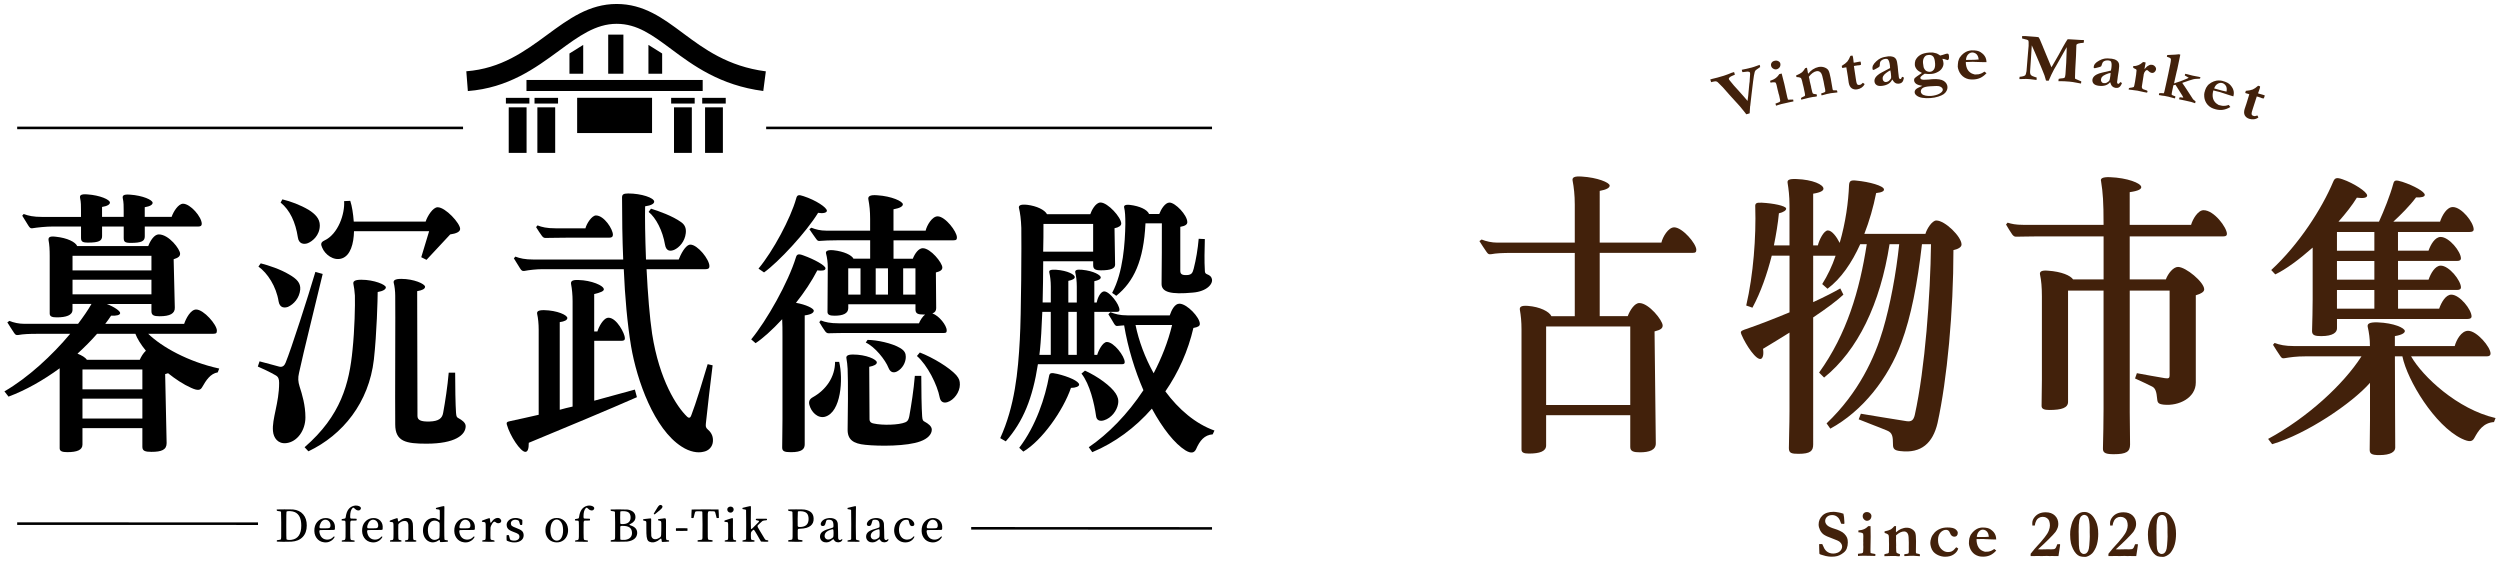 <?xml version="1.0" encoding="utf-8"?>
<!-- Generator: Adobe Illustrator 25.2.3, SVG Export Plug-In . SVG Version: 6.00 Build 0)  -->
<svg version="1.1" id="圖層_1" xmlns="http://www.w3.org/2000/svg" xmlns:xlink="http://www.w3.org/1999/xlink" x="0px" y="0px"
	 viewBox="0 0 780 175" style="enable-background:new 0 0 780 175;" xml:space="preserve">
<style type="text/css">
	.st0{fill:#42210B;}
	.st1{fill:none;stroke:#000000;stroke-width:0.801;stroke-miterlimit:10;}
</style>
<g>
	<g>
		<g>
			<path class="st0" d="M575.15,160.28c0.07,0.24,0.13,0.59,0.19,1.07c0.08,0.72,0.12,1.27,0.12,1.67c0,0.13-0.01,0.26-0.04,0.41
				l-0.1,0.03l-0.75-0.05l-0.12-0.02c-0.31-0.92-0.61-1.54-0.92-1.86c-0.53-0.56-1.15-0.83-1.86-0.83c-0.68,0-1.22,0.18-1.62,0.54
				c-0.4,0.36-0.6,0.8-0.6,1.33c0,0.44,0.2,0.87,0.59,1.28c0.39,0.41,1.22,0.8,2.48,1.18c0.42,0.12,0.94,0.32,1.54,0.6
				c0.6,0.28,1.06,0.58,1.37,0.91c0.42,0.43,0.7,0.85,0.86,1.24s0.23,0.9,0.23,1.49c0,0.65-0.12,1.3-0.36,1.93
				c-0.13,0.33-0.34,0.65-0.64,0.95c-0.21,0.21-0.53,0.45-0.97,0.74s-0.89,0.48-1.36,0.61s-1.07,0.19-1.81,0.19
				c-0.49,0-1.07-0.07-1.74-0.21l-1.25-0.36c-0.35-0.1-0.57-0.18-0.66-0.26c-0.03-0.03-0.07-0.09-0.09-0.2v-0.11
				c0-0.08-0.02-0.55-0.05-1.43c-0.01-0.45-0.02-0.77-0.02-0.96v-0.4l0.97-0.02c0.33,0.77,0.55,1.24,0.65,1.4
				c0.21,0.36,0.45,0.64,0.71,0.86c0.26,0.22,0.57,0.39,0.93,0.52c0.36,0.13,0.75,0.19,1.17,0.19c0.37,0,0.79-0.08,1.24-0.24
				c0.45-0.16,0.81-0.42,1.09-0.79c0.27-0.36,0.41-0.76,0.41-1.17c0-0.51-0.24-0.99-0.72-1.43c-0.29-0.27-1.08-0.63-2.35-1.09
				c-1.28-0.45-2.16-0.86-2.66-1.21c-0.49-0.35-0.88-0.83-1.17-1.42c-0.28-0.59-0.43-1.17-0.43-1.71c0-1.1,0.4-2.04,1.19-2.81
				c0.79-0.77,1.96-1.16,3.5-1.16c0.33,0,0.83,0.06,1.48,0.18C573.97,159.91,574.5,160.06,575.15,160.28z"/>
			<path class="st0" d="M579.7,173.47l-0.02-0.68l1.18-0.16c0.17-0.05,0.29-0.12,0.36-0.21c0.07-0.09,0.1-0.3,0.1-0.63v-0.11
				c0-0.08,0.01-0.23,0.02-0.45c0.01-0.22,0.02-0.41,0.02-0.58c0-0.13-0.01-0.39-0.03-0.76l0.02-0.52l-0.02-0.49l0.03-1.7
				c0-0.22-0.02-0.44-0.06-0.67c-0.08-0.1-0.22-0.19-0.42-0.27c-0.2-0.08-0.56-0.13-1.06-0.17v-0.58c0.72-0.04,1.34-0.19,1.89-0.45
				c0.37-0.17,0.77-0.46,1.2-0.89h0.7c0.03,0.86,0.04,1.98,0.04,3.35l-0.07,4.25c0,0.29,0.01,0.56,0.04,0.79
				c0.22,0.08,0.57,0.15,1.05,0.23c0.19,0.03,0.34,0.06,0.45,0.1l-0.02,0.57c-0.19,0.01-0.33,0.01-0.42,0.01
				c-0.1,0-0.26-0.01-0.48-0.02c-0.71-0.03-1.65-0.05-2.84-0.05c-0.34,0-0.67,0.01-0.99,0.04
				C580.04,173.46,579.82,173.47,579.7,173.47z M581.16,161.04c0-0.38,0.12-0.68,0.36-0.92c0.24-0.24,0.56-0.36,0.94-0.36
				c0.41,0,0.75,0.13,1.02,0.38c0.27,0.25,0.41,0.54,0.41,0.86c0,0.24-0.05,0.47-0.16,0.71s-0.28,0.43-0.51,0.57
				c-0.23,0.14-0.47,0.21-0.71,0.21c-0.33,0-0.64-0.14-0.92-0.43C581.3,161.78,581.16,161.44,581.16,161.04z"/>
			<path class="st0" d="M587.93,172.95c0.18-0.08,0.35-0.14,0.5-0.17c0.38-0.06,0.6-0.11,0.67-0.16c0.1-0.06,0.17-0.14,0.21-0.23
				c0.04-0.14,0.06-0.44,0.06-0.92v-0.91l0.01-0.74l-0.03-1.09v-0.66c0-0.44-0.03-0.8-0.1-1.07c-0.03-0.1-0.11-0.21-0.26-0.31
				c-0.19-0.14-0.52-0.28-0.99-0.41l-0.01-0.5c0.09-0.03,0.17-0.05,0.24-0.06s0.35-0.08,0.84-0.2c0.38-0.14,0.63-0.24,0.74-0.29
				c0.03-0.02,0.09-0.05,0.17-0.09c0.08-0.07,0.18-0.14,0.28-0.21c0.21-0.15,0.46-0.4,0.75-0.76l0.56-0.04l-0.02,1.18
				c-0.01,0.12-0.02,0.21-0.02,0.28c0,0.06,0.01,0.22,0.02,0.48c0.58-0.5,1.1-0.85,1.57-1.04c0.62-0.26,1.2-0.39,1.76-0.39
				c0.65,0,1.22,0.16,1.72,0.49s0.82,0.7,0.97,1.12c0.15,0.42,0.23,1.28,0.23,2.57l-0.04,3.4c0,0.16,0.03,0.29,0.08,0.4
				c0.07,0.05,0.26,0.1,0.57,0.15l0.51,0.1c0.06,0.09,0.09,0.2,0.09,0.33c0,0.08,0,0.2-0.01,0.34l-2.04-0.15l-0.6,0.02h-0.48
				l-1.38,0.09h-0.35c-0.01-0.09-0.01-0.15-0.01-0.2c0-0.12,0.01-0.25,0.02-0.39c0.1-0.02,0.34-0.06,0.73-0.1
				c0.1-0.01,0.22-0.04,0.34-0.07c0.14-0.06,0.22-0.11,0.24-0.17c0.06-0.12,0.08-0.34,0.08-0.68c0-0.58,0-1.03-0.01-1.35l0.01-1.21
				c0-1.47-0.09-2.38-0.28-2.74c-0.26-0.52-0.66-0.78-1.19-0.78c-0.39,0-0.79,0.1-1.21,0.3c-0.42,0.2-0.84,0.5-1.29,0.9l-0.02,0.18
				l0.02,0.66l-0.02,0.7l0.04,1.67l-0.02,0.26c0,1.13,0.05,1.77,0.14,1.92c0.09,0.15,0.44,0.31,1.04,0.49
				c0.02,0.12,0.03,0.2,0.03,0.26c0,0.08-0.02,0.21-0.07,0.39c-0.22,0.01-0.4,0.01-0.54,0.01c-0.15,0-0.38-0.02-0.69-0.07
				l-1.12-0.02c-0.56,0-1.36,0.02-2.41,0.07c-0.03-0.07-0.04-0.14-0.04-0.22C587.92,173.22,587.92,173.11,587.93,172.95z"/>
			<path class="st0" d="M610.33,170.75c0.11,0.06,0.19,0.1,0.25,0.13c0.16,0.07,0.29,0.16,0.39,0.26c-0.19,0.69-0.64,1.3-1.36,1.8
				c-0.72,0.51-1.64,0.76-2.74,0.76c-0.69,0-1.38-0.15-2.06-0.44c-0.68-0.29-1.22-0.68-1.63-1.16c-0.31-0.37-0.55-0.82-0.7-1.35
				c-0.16-0.53-0.23-0.99-0.23-1.36c0-0.45,0.1-0.96,0.29-1.54s0.52-1.11,0.98-1.62s1.04-0.91,1.73-1.21s1.48-0.45,2.36-0.45
				c1.2,0,2.04,0.19,2.51,0.56c0.47,0.38,0.71,0.75,0.71,1.13c0,0.37-0.1,0.66-0.29,0.87c-0.19,0.21-0.45,0.32-0.79,0.32
				c-0.28,0-0.55-0.09-0.79-0.28c-0.24-0.19-0.44-0.5-0.6-0.95c-0.12-0.32-0.28-0.55-0.48-0.7c-0.19-0.14-0.43-0.21-0.7-0.21
				c-0.65,0-1.24,0.28-1.75,0.84c-0.51,0.56-0.77,1.32-0.77,2.29c0,1.16,0.31,2.08,0.94,2.77c0.63,0.68,1.34,1.03,2.14,1.03
				c0.4,0,0.73-0.05,1.01-0.14c0.17-0.06,0.41-0.2,0.71-0.41c0.08-0.06,0.22-0.2,0.43-0.45C610.11,171,610.26,170.83,610.33,170.75z
				"/>
			<path class="st0" d="M614.45,167.94c0.18-0.59,0.34-0.98,0.48-1.18c0.39-0.57,0.8-1.01,1.24-1.34c0.44-0.32,0.84-0.53,1.19-0.64
				c0.46-0.13,0.83-0.2,1.11-0.2c0.65,0,1.18,0.05,1.58,0.15s0.74,0.24,1.01,0.43c0.39,0.27,0.7,0.55,0.94,0.82
				c0.24,0.28,0.43,0.6,0.58,0.98c0.15,0.38,0.23,0.83,0.24,1.36l-1.16-0.02c-0.32,0-1.02-0.03-2.1-0.09
				c-0.4-0.03-0.68-0.05-0.83-0.05c-0.05,0-0.42,0.01-1.13,0.02h-0.9c-0.01,0.1-0.02,0.18-0.02,0.25c0,0.37,0.05,0.76,0.14,1.16
				c0.09,0.41,0.23,0.77,0.41,1.08c0.18,0.31,0.4,0.58,0.67,0.8s0.54,0.38,0.83,0.48l0.6,0.2c0.53,0,0.89-0.02,1.07-0.05
				c0.33-0.07,0.63-0.16,0.88-0.27c0.25-0.11,0.56-0.29,0.92-0.55c0.25,0.18,0.46,0.34,0.63,0.49c-0.61,0.67-1.24,1.16-1.9,1.46
				c-0.66,0.3-1.39,0.45-2.2,0.45c-0.55,0-1-0.05-1.34-0.15c-0.47-0.13-0.89-0.32-1.26-0.57c-0.38-0.26-0.7-0.58-0.97-0.96
				c-0.27-0.38-0.47-0.78-0.6-1.18c-0.17-0.53-0.26-0.95-0.26-1.27C614.3,168.97,614.35,168.43,614.45,167.94z M620.5,167.5
				c-0.01-0.39-0.08-0.76-0.23-1.12c-0.15-0.36-0.37-0.63-0.68-0.83s-0.61-0.3-0.93-0.3c-0.47,0-0.89,0.2-1.26,0.61
				s-0.59,0.97-0.64,1.67l2.38,0.02c0.15,0,0.37-0.01,0.65-0.03c0.2-0.02,0.34-0.03,0.43-0.03
				C620.28,167.49,620.38,167.49,620.5,167.5z"/>
			<path class="st0" d="M642.24,173.49h-1.08c-0.26,0-0.46,0-0.6-0.01c-0.23-0.01-0.37-0.01-0.42-0.01l-0.71,0.03l-0.19-0.02
				c-0.17-0.02-0.37-0.03-0.61-0.03c-0.23,0-0.62,0.01-1.18,0.03c-0.26,0.01-0.42,0.01-0.48,0.01l-1.05-0.02l-1.69,0.02h-0.67v-0.71
				c0.99-1.25,1.73-2.12,2.22-2.62c0.5-0.5,1.2-1.32,2.12-2.47c0.64-0.79,1.08-1.5,1.32-2.12c0.24-0.63,0.36-1.17,0.36-1.62
				c0-0.51-0.07-0.97-0.22-1.38c-0.15-0.41-0.41-0.73-0.79-0.97c-0.38-0.24-0.79-0.35-1.23-0.35c-0.45,0-0.86,0.11-1.22,0.33
				c-0.36,0.22-0.63,0.5-0.79,0.84c-0.26,0.49-0.41,1.01-0.47,1.54h-0.76c-0.02-0.3-0.03-0.55-0.03-0.75c0-0.68,0.26-1.32,0.78-1.94
				c0.81-0.96,1.94-1.44,3.41-1.44c1.22,0,2.18,0.35,2.89,1.04c0.7,0.69,1.05,1.56,1.05,2.61c0,0.42-0.07,0.81-0.2,1.18
				c-0.19,0.5-0.41,0.93-0.68,1.3s-1,1.15-2.2,2.35c-0.87,0.87-1.96,1.9-3.26,3.08l1.15,0.02l1.89-0.04l1.1,0.02
				c0.58,0,0.97-0.06,1.16-0.19c0.19-0.13,0.37-0.42,0.52-0.89c0.03-0.11,0.1-0.28,0.19-0.5l0.7-0.04l0.14,0.04
				c0.03,0.06,0.05,0.11,0.05,0.16c0,0.11-0.02,0.25-0.05,0.42s-0.07,0.44-0.12,0.82S642.42,172.35,642.24,173.49z"/>
			<path class="st0" d="M645.88,166.76c0-0.76,0.05-1.36,0.14-1.79c0.21-1.03,0.41-1.79,0.6-2.25c0.31-0.72,0.66-1.31,1.08-1.76
				c0.41-0.45,0.89-0.79,1.43-1.02c0.32-0.14,0.74-0.21,1.27-0.21c0.65,0,1.27,0.23,1.89,0.68c0.61,0.45,1.16,1.2,1.64,2.24
				c0.48,1.04,0.72,2.34,0.72,3.92c0,1.16-0.13,2.25-0.4,3.27c-0.17,0.62-0.4,1.19-0.71,1.71c-0.31,0.53-0.56,0.89-0.77,1.09
				c-0.35,0.34-0.73,0.61-1.15,0.81c-0.42,0.2-0.75,0.3-1.01,0.3c-0.76,0-1.33-0.07-1.73-0.22s-0.78-0.42-1.14-0.81
				c-0.36-0.39-0.69-0.89-0.98-1.49c-0.29-0.61-0.49-1.19-0.62-1.75C645.97,168.7,645.88,167.79,645.88,166.76z M648.58,168.13
				c0,1.53,0.05,2.56,0.15,3.1s0.28,0.94,0.56,1.21c0.27,0.27,0.56,0.4,0.87,0.4c0.31,0,0.58-0.08,0.8-0.25
				c0.22-0.17,0.41-0.43,0.57-0.79s0.27-0.92,0.33-1.69c0.1-1.26,0.16-2.16,0.16-2.7l-0.03-1.38v-1.47c0-0.69-0.05-1.34-0.15-1.94
				s-0.23-1.03-0.39-1.29c-0.16-0.26-0.36-0.44-0.58-0.54c-0.23-0.1-0.44-0.15-0.65-0.15c-0.26,0-0.53,0.13-0.83,0.38
				c-0.3,0.25-0.51,0.72-0.65,1.39c-0.13,0.67-0.2,1.82-0.2,3.45l0.02,0.74C648.57,167.33,648.58,167.84,648.58,168.13z"/>
			<path class="st0" d="M666.51,173.49h-1.08c-0.26,0-0.46,0-0.6-0.01c-0.23-0.01-0.37-0.01-0.42-0.01l-0.71,0.03l-0.19-0.02
				c-0.17-0.02-0.37-0.03-0.61-0.03c-0.23,0-0.62,0.01-1.18,0.03c-0.26,0.01-0.42,0.01-0.48,0.01l-1.05-0.02l-1.69,0.02h-0.67v-0.71
				c0.99-1.25,1.73-2.12,2.22-2.62c0.5-0.5,1.2-1.32,2.12-2.47c0.64-0.79,1.08-1.5,1.32-2.12c0.24-0.63,0.36-1.17,0.36-1.62
				c0-0.51-0.07-0.97-0.22-1.38c-0.15-0.41-0.41-0.73-0.79-0.97c-0.38-0.24-0.79-0.35-1.23-0.35c-0.45,0-0.86,0.11-1.22,0.33
				c-0.36,0.22-0.63,0.5-0.79,0.84c-0.26,0.49-0.41,1.01-0.47,1.54h-0.76c-0.02-0.3-0.03-0.55-0.03-0.75c0-0.68,0.26-1.32,0.78-1.94
				c0.81-0.96,1.94-1.44,3.41-1.44c1.22,0,2.18,0.35,2.89,1.04c0.7,0.69,1.05,1.56,1.05,2.61c0,0.42-0.07,0.81-0.2,1.18
				c-0.19,0.5-0.41,0.93-0.68,1.3s-1,1.15-2.2,2.35c-0.87,0.87-1.96,1.9-3.26,3.08l1.15,0.02l1.89-0.04l1.1,0.02
				c0.58,0,0.97-0.06,1.16-0.19c0.19-0.13,0.37-0.42,0.52-0.89c0.03-0.11,0.1-0.28,0.19-0.5l0.7-0.04l0.14,0.04
				c0.03,0.06,0.05,0.11,0.05,0.16c0,0.11-0.02,0.25-0.05,0.42s-0.07,0.44-0.12,0.82C666.8,171.59,666.69,172.35,666.51,173.49z"/>
			<path class="st0" d="M670.15,166.76c0-0.76,0.05-1.36,0.14-1.79c0.21-1.03,0.41-1.79,0.6-2.25c0.31-0.72,0.66-1.31,1.08-1.76
				c0.41-0.45,0.89-0.79,1.43-1.02c0.32-0.14,0.74-0.21,1.27-0.21c0.65,0,1.27,0.23,1.89,0.68c0.61,0.45,1.16,1.2,1.64,2.24
				c0.48,1.04,0.72,2.34,0.72,3.92c0,1.16-0.13,2.25-0.4,3.27c-0.17,0.62-0.4,1.19-0.71,1.71c-0.31,0.53-0.56,0.89-0.77,1.09
				c-0.35,0.34-0.73,0.61-1.15,0.81c-0.42,0.2-0.75,0.3-1.01,0.3c-0.76,0-1.33-0.07-1.73-0.22c-0.4-0.15-0.78-0.42-1.14-0.81
				c-0.36-0.39-0.69-0.89-0.98-1.49c-0.29-0.61-0.49-1.19-0.62-1.75C670.24,168.7,670.15,167.79,670.15,166.76z M672.85,168.13
				c0,1.53,0.05,2.56,0.15,3.1s0.28,0.94,0.56,1.21s0.56,0.4,0.87,0.4c0.31,0,0.58-0.08,0.8-0.25s0.41-0.43,0.57-0.79
				c0.16-0.36,0.27-0.92,0.33-1.69c0.1-1.26,0.16-2.16,0.16-2.7l-0.03-1.38v-1.47c0-0.69-0.05-1.34-0.15-1.94s-0.23-1.03-0.39-1.29
				c-0.16-0.26-0.36-0.44-0.58-0.54c-0.23-0.1-0.44-0.15-0.65-0.15c-0.26,0-0.53,0.13-0.83,0.38c-0.3,0.25-0.51,0.72-0.65,1.39
				c-0.13,0.67-0.2,1.82-0.2,3.45l0.02,0.74C672.84,167.33,672.85,167.84,672.85,168.13z"/>
		</g>
		<g>
			<path class="st0" d="M482.39,126.35v-24.5h26.25v24.5H482.39z M511.65,141.12c2.92,0,5.06-0.68,4.96-2.92l-0.39-34.8
				c1.94-0.49,2.53-0.97,2.53-1.85c0-1.56-4.28-7-7.29-7c-1.46,0-2.92,2.24-3.6,4.08h-8.75V78.9h28.97c0.97,0,1.17-0.29,1.17-0.97
				c0-1.94-4.37-7-6.9-7c-1.85,0-3.6,3.01-3.99,4.76h-19.25V59.56c2.14-0.39,3.11-0.97,3.11-1.65c0-0.97-3.89-2.53-8.65-2.82
				c-2.43-0.19-3.11,0.29-2.92,1.26c0.39,2.04,0.68,4.47,0.68,7.49V75.7h-24.11c-1.85,0-3.5-0.39-4.96-0.97l-0.68,0.49
				c0.58,0.88,1.65,2.62,2.24,3.4c0.49,0.68,0.68,0.78,1.46,0.68c1.56-0.29,3.4-0.39,6.51-0.39h19.54v19.74h-7.29
				c-0.68-1.46-3.6-2.92-7.29-3.21c-2.33-0.19-2.72,0.39-2.53,1.36c0.29,1.65,0.49,3.5,0.49,6.03v33.05v4.37
				c0,0.97,0.78,1.26,2.33,1.26c3.31,0,5.35-0.68,5.35-2.53v-9.43h26.25v9.92C508.64,140.83,509.71,141.12,511.65,141.12z"/>
			<path class="st0" d="M567.17,76.57h-1.46V60.43c2.43-0.39,3.21-0.97,3.21-1.56c0-1.26-3.31-2.82-8.36-3.01
				c-2.43-0.1-3.01,0.29-2.82,1.26c0.29,1.85,0.58,3.99,0.58,6.9v12.54h-4.86c0.68-3.4,1.26-6.81,1.56-10.01
				c1.36-0.29,2.43-0.97,2.24-1.56c-0.29-0.78-3.89-1.56-7.58-1.75c-1.75-0.1-2.14,0.19-2.04,1.36c0.29,9.24-0.58,21.1-2.82,30.72
				l1.94,0.68c2.62-4.86,4.57-10.5,6.03-16.24h5.54v17.69c-4.67,1.94-9.62,3.89-14.19,5.44c-1.07,0.39-1.17,0.68-0.78,1.56
				c1.36,3.21,4.67,8.17,6.12,7.49c0.49-0.29,0.87-1.17,0.58-3.11c2.62-1.56,5.44-3.31,8.26-5.06v24.5c0,4.47-0.19,8.75-0.19,11.57
				c0,1.56,0.88,1.75,3.01,1.75c3.69,0,4.57-0.88,4.57-2.92V99.03c4.08-2.72,7.49-5.25,9.43-7.1l-0.97-1.94
				c-1.85,1.07-4.86,2.63-8.46,4.28V79.78h7c-1.07,3.21-2.53,6.22-4.18,8.85l1.65,1.46c4.18-3.11,7.58-8.07,10.21-13.9h2.04
				c-2.24,14.49-6.22,28-14.87,40.05l1.56,1.56c10.5-8.46,17.5-22.94,20.42-41.61h3.01c-0.97,9.24-2.82,19.06-5.06,26.64
				c-2.53,8.65-7.58,19.74-17.6,29.26l1.17,1.65c10.01-5.44,18.08-15.65,22.17-26.83c3.01-8.07,5.06-18.67,6.42-30.72h2.82
				c-0.19,15.85-1.85,38.79-5.06,53.28c-0.39,1.65-1.07,2.14-2.53,1.94c-3.89-0.58-11.28-1.85-14.29-2.33l-0.68,1.75
				c1.56,0.68,6.32,2.43,8.85,3.5c1.65,0.68,1.85,1.75,1.85,4.37c0,1.26,0.39,1.85,2.33,2.04c6.51,0.78,10.11-2.53,11.57-8.75
				c3.01-13.71,4.96-34.9,4.96-53.96c1.36-0.29,2.53-0.88,2.53-1.75c0-2.43-5.15-7.49-7.87-7.49c-1.36,0-3.01,2.72-3.4,4.18h-19.06
				c1.56-3.99,2.82-8.36,3.69-12.74c1.94-0.19,2.53-0.68,2.43-1.17c-0.1-1.07-4.47-2.33-8.65-2.72c-1.65-0.19-2.14,0.1-2.24,1.36
				c-0.19,5.25-1.07,11.76-2.92,18.08c-0.97-1.94-2.43-3.89-3.69-3.89C569.01,71.9,567.56,74.92,567.17,76.57z"/>
			<path class="st0" d="M629,73.85c2.33,0,3.79-0.1,7-0.1h20.32v13.42h-9.53c-0.78-1.17-3.5-2.43-7.87-2.72
				c-2.14-0.19-2.62,0.39-2.43,1.26c0.39,1.75,0.58,3.99,0.58,6.81v25.96c0,2.62-0.1,5.64-0.1,8.17c0,0.97,0.87,1.26,2.43,1.26
				c3.89,0,5.83-0.68,5.83-2.53V90.67h11.08v36.94c0,3.11-0.1,9.33-0.19,12.25c-0.1,1.56,1.07,1.85,3.4,1.85
				c3.89,0,5.06-0.78,5.06-3.01l-0.1-10.21V90.67h12.44v26.35c0,0.87-0.19,1.17-1.46,0.97c-3.11-0.49-5.44-0.97-8.75-1.56
				l-0.58,1.65c2.14,0.97,3.79,1.75,5.35,2.53c0.97,0.49,1.36,1.56,1.56,3.89c0.1,1.17,0.39,1.56,2.04,1.75
				c4.76,0.49,10.01-2.14,10.01-6.9V92.13c1.65-0.49,2.62-1.07,2.62-1.85c0-2.24-5.74-7-8.17-7c-1.46,0-3.11,2.04-3.79,3.89h-11.28
				V73.75h29.26c0.78,0,1.07-0.29,1.07-0.78c0-1.94-3.99-7.39-7.29-7.39c-1.75,0-3.4,2.82-3.89,4.57h-19.15V59.95
				c2.82-0.39,3.6-0.97,3.6-1.56c0-1.26-4.47-2.92-9.72-3.11c-2.33-0.1-3.11,0.39-2.82,1.26c0.58,3.6,0.78,6.61,0.78,13.12v0.49
				h-25.08c-2.33,0-3.6-0.29-4.86-0.68l-0.49,0.58c0.49,0.88,1.46,2.43,1.94,3.11C628.22,73.65,628.51,73.85,629,73.85z"/>
			<path class="st0" d="M729.13,78.22v-5.83h11.67v5.83H729.13z M729.13,87.26v-5.83h11.67v5.83H729.13z M729.13,96.31v-5.83h11.67
				v5.83H729.13z M707.65,136.94l1.26,1.65c10.79-3.21,24.89-12.74,30.53-19.15v11.76c0,2.82-0.1,6.51-0.1,9.14
				c0,1.26,0.68,1.65,3.01,1.65c3.6,0,4.96-1.07,4.96-2.33c0-2.14-0.1-18.67-0.1-28.49h2.33c1.56,7.58,10.11,21.58,18.47,25.67
				c2.62,1.26,3.4,0.87,3.99-0.19c1.26-2.33,2.82-4.76,6.12-4.96l0.49-1.26c-11.86-2.72-22.75-12.93-26.35-19.25h23.62
				c0.78,0,1.17-0.29,1.17-0.87c0-2.04-4.28-7.1-7-7.1c-2.14,0-3.69,2.92-4.18,4.76h-18.67v-3.11c2.43-0.39,3.11-1.07,3.11-1.56
				c0-0.97-3.4-2.53-8.46-2.72c-2.92-0.1-3.31,0.58-3.11,1.46c0.39,1.65,0.68,3.69,0.68,5.93h-23.72c-2.82,0-4.47-0.39-6.03-0.97
				l-0.49,0.58c0.58,0.97,1.85,2.92,2.33,3.6c0.39,0.58,0.68,0.68,1.26,0.58c1.75-0.29,3.6-0.58,6.61-0.58h17.4
				C731.18,119.93,719.9,130.33,707.65,136.94z M708.62,84.25l1.26,1.36c3.31-1.56,7.49-4.67,11.67-8.36v16.14
				c0,3.21-0.1,6.61-0.19,9.92c0,1.26,0.88,1.56,2.82,1.56c3.89,0,4.96-1.26,4.96-2.43v-2.92h40.73c0.87,0,1.26-0.29,1.26-0.78
				c0-2.14-3.69-6.81-6.32-6.81c-1.75,0-3.11,2.43-3.79,4.37h-12.83v-5.83h18.37c0.88,0,1.26-0.29,1.26-0.78
				c0-2.14-3.69-6.81-6.32-6.81c-1.75,0-3.11,2.43-3.79,4.37h-9.53v-5.83h18.37c0.88,0,1.26-0.29,1.26-0.78
				c0-2.14-3.69-6.71-6.32-6.71c-1.75,0-3.11,2.33-3.79,4.28h-9.53v-5.83h22.36c0.88,0,1.26-0.29,1.26-0.78c0-2.24-3.79-7-6.51-7
				c-1.85,0-3.31,2.53-3.99,4.57h-14.58c2.33-2.14,5.15-4.96,7.1-7.58c1.65,0.1,2.72-0.19,2.72-0.78c0-0.97-3.21-2.82-7-4.08
				c-2.14-0.68-2.53-0.49-2.82,0.58c-0.97,3.6-2.92,8.46-4.47,11.86h-12.64c2.33-2.62,4.37-5.25,5.74-7.49
				c2.14,0.29,3.21,0,3.21-0.68c0-1.17-4.28-3.89-7.68-5.06c-1.94-0.68-2.43-0.39-2.92,0.78C724.47,65,717.37,76.18,708.62,84.25z"
				/>
		</g>
		<g>
			<path class="st0" d="M533.88,25.64c-0.09-0.28-0.18-0.57-0.28-0.85c0.38-0.12,0.61-0.18,0.69-0.2c0.92-0.2,2.11-0.52,3.57-0.97
				c0.22-0.07,0.66-0.22,1.32-0.47c0.47-0.18,0.82-0.32,1.05-0.43c0.27-0.08,0.53-0.16,0.8-0.24c0.16,0.48,0.25,0.75,0.26,0.81
				c-0.7,0.3-1.11,0.49-1.23,0.55c-0.3,0.17-0.5,0.35-0.61,0.53c-0.06,0.1-0.07,0.2-0.04,0.3c0.02,0.07,0.05,0.14,0.09,0.21
				c0.21,0.25,0.41,0.51,0.62,0.76c0.46,0.6,1.15,1.4,2.08,2.39c0.66,0.74,1.32,1.48,1.98,2.22c0.38,0.43,0.73,0.84,1.05,1.24
				c0.07-0.53,0.14-1.07,0.21-1.6c0.11-1.22,0.22-2.45,0.34-3.67c0.04-0.26,0.07-0.52,0.11-0.79c0.01-0.11,0.02-0.26,0.02-0.46
				c0.02-0.65,0.05-1.14,0.1-1.49c0.04-0.34,0.04-0.61-0.02-0.81c-0.04-0.13-0.14-0.22-0.3-0.27c-0.25-0.09-0.62-0.08-1.12,0.01
				c-0.11,0-0.25,0.02-0.42,0.05c-0.17,0.03-0.33,0.05-0.47,0.06c-0.08-0.12-0.13-0.21-0.15-0.28c-0.03-0.09-0.05-0.25-0.09-0.47
				c0.13-0.04,0.52-0.12,1.15-0.24c0.64-0.12,1.25-0.26,1.85-0.43c0.61-0.17,1.12-0.33,1.54-0.5c0.42-0.17,0.77-0.29,1.04-0.37
				c0.03,0.11,0.06,0.21,0.08,0.32c0.02,0.08,0.05,0.2,0.08,0.37c-0.86,0.57-1.36,0.93-1.49,1.09c-0.08,0.09-0.15,0.23-0.21,0.41
				c-0.16,0.52-0.33,1.55-0.52,3.07c-0.16,1.24-0.31,2.47-0.45,3.71c-0.04,0.36-0.08,0.74-0.13,1.14c-0.05,0.4-0.1,0.84-0.15,1.31
				c-0.01,0.11-0.06,0.56-0.15,1.34c-0.02,0.07-0.04,0.14-0.05,0.21c-0.04,1.03-0.08,1.75-0.13,2.15c-0.27,0.09-0.44,0.15-0.51,0.17
				c-0.13,0.04-0.32,0.08-0.55,0.14c-0.14-0.18-0.27-0.36-0.41-0.54c-0.14-0.18-0.65-0.82-1.54-1.9c-1.09-1.21-2.18-2.42-3.29-3.62
				c-0.68-0.78-1.37-1.56-2.06-2.34c-1.01-1.04-1.56-1.59-1.65-1.65c-0.18-0.13-0.35-0.2-0.53-0.23c-0.18-0.02-0.51,0.02-1,0.14
				C534.21,25.57,534.05,25.61,533.88,25.64z"/>
			<path class="st0" d="M554.13,32.98c-0.06-0.22-0.13-0.43-0.19-0.65c0.38-0.15,0.77-0.3,1.15-0.45c0.16-0.09,0.27-0.19,0.31-0.3
				c0.04-0.11,0.03-0.32-0.05-0.64c-0.01-0.04-0.02-0.07-0.03-0.11c-0.02-0.08-0.05-0.23-0.09-0.44c-0.04-0.22-0.08-0.4-0.12-0.57
				c-0.03-0.13-0.11-0.37-0.22-0.73c-0.04-0.17-0.07-0.34-0.11-0.51c-0.05-0.16-0.09-0.31-0.13-0.47c-0.13-0.55-0.25-1.1-0.38-1.66
				c-0.05-0.21-0.13-0.42-0.23-0.63c-0.1-0.08-0.27-0.13-0.5-0.15c-0.23-0.02-0.61,0.02-1.14,0.12c-0.05-0.19-0.1-0.38-0.14-0.57
				c0.73-0.23,1.35-0.54,1.85-0.93c0.34-0.26,0.69-0.65,1.04-1.17c0.24-0.06,0.49-0.12,0.73-0.18c0.23,0.83,0.51,1.91,0.83,3.25
				c0.31,1.38,0.61,2.77,0.92,4.15c0.07,0.28,0.14,0.54,0.23,0.76c0.24,0.02,0.61,0.01,1.12-0.03c0.2-0.02,0.36-0.02,0.48-0.01
				c0.04,0.19,0.07,0.38,0.11,0.56c-0.19,0.05-0.33,0.09-0.42,0.11c-0.11,0.02-0.27,0.06-0.49,0.09c-0.72,0.14-1.69,0.35-2.88,0.65
				c-0.34,0.09-0.67,0.18-0.99,0.29C554.47,32.88,554.25,32.95,554.13,32.98z M552.59,20.55c-0.09-0.36-0.04-0.69,0.16-0.99
				c0.2-0.3,0.5-0.5,0.91-0.59c0.43-0.11,0.83-0.07,1.17,0.11c0.35,0.18,0.56,0.42,0.63,0.73c0.05,0.23,0.05,0.47-0.01,0.73
				c-0.06,0.26-0.19,0.48-0.41,0.68c-0.21,0.2-0.45,0.33-0.7,0.39c-0.35,0.09-0.71,0.03-1.07-0.18
				C552.91,21.23,552.68,20.93,552.59,20.55z"/>
			<path class="st0" d="M561.91,30.57c0.17-0.12,0.32-0.21,0.47-0.28c0.37-0.15,0.59-0.25,0.64-0.3c0.09-0.09,0.15-0.17,0.16-0.27
				c0.01-0.15-0.03-0.45-0.13-0.91c-0.06-0.3-0.13-0.59-0.19-0.89c-0.05-0.24-0.1-0.48-0.15-0.73c-0.09-0.35-0.18-0.71-0.27-1.06
				c-0.05-0.21-0.09-0.43-0.14-0.64c-0.09-0.43-0.21-0.77-0.34-1.03c-0.05-0.1-0.16-0.18-0.34-0.25c-0.23-0.09-0.61-0.15-1.12-0.17
				c-0.04-0.16-0.08-0.32-0.12-0.49c0.09-0.05,0.17-0.09,0.24-0.11c0.07-0.03,0.35-0.16,0.83-0.39c0.37-0.22,0.61-0.37,0.71-0.45
				c0.03-0.03,0.08-0.07,0.15-0.13c0.07-0.09,0.15-0.18,0.25-0.27c0.19-0.19,0.4-0.49,0.63-0.91c0.19-0.06,0.39-0.11,0.58-0.17
				c0.07,0.39,0.15,0.77,0.22,1.16c0.01,0.12,0.02,0.21,0.04,0.28c0.01,0.05,0.05,0.21,0.12,0.46c0.5-0.62,0.98-1.07,1.43-1.36
				c0.6-0.38,1.19-0.63,1.77-0.75c0.69-0.13,1.32-0.09,1.9,0.13c0.58,0.22,0.99,0.52,1.22,0.91c0.24,0.39,0.47,1.21,0.71,2.48
				c0.19,1.12,0.38,2.24,0.58,3.35c0.03,0.16,0.08,0.28,0.16,0.37c0.08,0.03,0.28,0.04,0.61,0.04c0.18,0,0.36,0,0.54,0
				c0.08,0.07,0.13,0.18,0.15,0.31c0.01,0.08,0.03,0.19,0.05,0.34c-0.7,0.08-1.41,0.16-2.11,0.24c-0.2,0.05-0.41,0.09-0.61,0.14
				c-0.16,0.03-0.33,0.06-0.49,0.09c-0.46,0.12-0.92,0.24-1.38,0.37c-0.12,0.02-0.24,0.05-0.36,0.07c-0.03-0.08-0.04-0.15-0.05-0.2
				c-0.02-0.12-0.04-0.25-0.06-0.39c0.1-0.04,0.34-0.12,0.72-0.25c0.1-0.03,0.22-0.08,0.34-0.14c0.13-0.08,0.2-0.15,0.21-0.21
				c0.03-0.13,0.02-0.35-0.04-0.68c-0.11-0.57-0.2-1.01-0.27-1.32c-0.07-0.4-0.15-0.79-0.22-1.19c-0.28-1.44-0.55-2.32-0.82-2.64
				c-0.37-0.46-0.84-0.63-1.39-0.52c-0.41,0.08-0.81,0.26-1.2,0.55c-0.4,0.28-0.78,0.67-1.16,1.16c0.01,0.06,0.01,0.12,0.01,0.18
				c0.05,0.21,0.1,0.43,0.16,0.64c0.04,0.23,0.08,0.46,0.12,0.69c0.13,0.54,0.26,1.08,0.39,1.62c0.01,0.09,0.02,0.17,0.03,0.26
				c0.23,1.11,0.41,1.72,0.53,1.85c0.12,0.12,0.51,0.21,1.16,0.26c0.04,0.11,0.07,0.19,0.08,0.25c0.02,0.08,0.02,0.21,0,0.39
				c-0.22,0.05-0.4,0.09-0.55,0.12c-0.15,0.03-0.39,0.06-0.72,0.08c-0.38,0.07-0.76,0.14-1.14,0.22c-0.57,0.12-1.38,0.32-2.43,0.61
				c-0.04-0.06-0.07-0.13-0.09-0.2C561.96,30.84,561.94,30.73,561.91,30.57z"/>
			<path class="st0" d="M574.63,20.55c0.8-0.49,1.37-0.93,1.71-1.32c0.33-0.39,0.66-0.99,0.99-1.8c0.21-0.03,0.41-0.07,0.62-0.1
				c0.09,0.17,0.16,0.35,0.19,0.55c0.05,0.36,0.09,0.64,0.12,0.84c0.02,0.2,0.04,0.41,0.06,0.61c0.01,0.03,0.02,0.11,0.05,0.23
				c0.09-0.01,0.17-0.02,0.25-0.03c0.04-0.01,0.38-0.07,1.03-0.2c0.05-0.01,0.33-0.06,0.82-0.14c0.07,0.18,0.12,0.34,0.14,0.48
				c0.02,0.16,0.02,0.34,0,0.56c-0.23,0.08-0.42,0.12-0.54,0.14c-0.06,0.01-0.18,0.01-0.36,0.01c-0.19,0.03-0.38,0.06-0.57,0.09
				c-0.07,0.01-0.13,0.01-0.2,0.02c-0.17,0.04-0.35,0.07-0.52,0.11c0.2,1.31,0.39,2.62,0.59,3.94c0.11,0.76,0.2,1.24,0.27,1.42
				c0.07,0.18,0.18,0.35,0.34,0.5c0.18,0.05,0.36,0.06,0.56,0.03c0.19-0.03,0.33-0.07,0.42-0.12c0.09-0.05,0.23-0.17,0.43-0.37
				c0.04-0.04,0.1-0.1,0.18-0.17c0.19,0.11,0.35,0.21,0.48,0.33c0.02,0.04,0.04,0.08,0.06,0.12c-0.2,0.41-0.5,0.76-0.92,1.05
				c-0.42,0.28-0.88,0.47-1.4,0.55c-0.66,0.1-1.23-0.01-1.71-0.35c-0.48-0.34-0.79-0.93-0.93-1.78c-0.09-0.6-0.17-1.21-0.25-1.81
				c-0.16-0.97-0.32-1.95-0.48-2.93c-0.11,0.01-0.23,0.02-0.34,0.04c-0.26,0.05-0.52,0.1-0.78,0.15c-0.05-0.01-0.1-0.02-0.15-0.03
				c-0.05-0.05-0.09-0.11-0.09-0.16C574.68,20.97,574.66,20.81,574.63,20.55z"/>
			<path class="st0" d="M593.6,23.97c0.09,0.04,0.18,0.09,0.26,0.13c0.07,0.04,0.11,0.1,0.14,0.16c0.01,0.02,0.01,0.03,0.02,0.05
				c-0.11,0.63-0.29,1.08-0.55,1.34c-0.26,0.26-0.59,0.41-1,0.46c-0.42,0.04-0.8-0.03-1.12-0.22c-0.33-0.19-0.65-0.55-0.97-1.09
				c-0.25,0.56-0.64,1-1.16,1.34c-0.53,0.33-1.19,0.55-2,0.65c-0.74,0.09-1.31,0.02-1.7-0.24c-0.39-0.25-0.62-0.62-0.68-1.11
				c-0.03-0.23-0.01-0.46,0.06-0.71c0.07-0.25,0.21-0.5,0.41-0.76c0.2-0.26,0.55-0.56,1.03-0.91c0.08-0.05,0.34-0.2,0.78-0.46
				c0.86-0.46,1.72-0.91,2.59-1.36c-0.01-0.26-0.03-0.53-0.06-0.8c-0.11-0.93-0.3-1.55-0.58-1.86c-0.17-0.19-0.44-0.26-0.81-0.22
				c-0.37,0.04-0.7,0.15-0.99,0.32c-0.29,0.17-0.5,0.37-0.61,0.59c-0.08,0.16-0.13,0.46-0.16,0.89c-0.01,0.31-0.04,0.49-0.08,0.55
				c-0.09,0.15-0.28,0.29-0.55,0.43c-0.27,0.14-0.46,0.25-0.55,0.31c-0.37,0.23-0.67,0.36-0.9,0.39c-0.11-0.07-0.18-0.18-0.2-0.33
				c-0.05-0.39-0.01-0.74,0.13-1.05c0.21-0.43,0.55-0.87,1.04-1.32c0.48-0.44,0.95-0.77,1.39-0.98c0.61-0.27,1.37-0.46,2.29-0.57
				c0.59-0.07,1.11-0.02,1.55,0.13c0.45,0.16,0.77,0.43,0.98,0.81c0.21,0.38,0.37,1.09,0.48,2.14c0.05,0.57,0.11,1.14,0.16,1.71
				c0.05,0.42,0.1,0.83,0.15,1.25c0.01,0.11,0.02,0.21,0.03,0.32c0.03,0.29,0.09,0.48,0.19,0.58c0.09,0.1,0.2,0.14,0.33,0.13
				c0.08-0.01,0.14-0.04,0.19-0.08c0.09-0.17,0.18-0.35,0.27-0.52C593.48,24.03,593.54,24,593.6,23.97z M589.79,21.95
				c-0.4,0.18-0.84,0.45-1.32,0.82c-0.48,0.37-0.8,0.72-0.96,1.06c-0.12,0.25-0.15,0.53-0.11,0.86c0.04,0.3,0.16,0.53,0.37,0.7
				c0.21,0.17,0.43,0.24,0.68,0.21c0.4-0.05,0.73-0.2,0.98-0.45c0.34-0.34,0.54-0.6,0.59-0.79c0.04-0.18,0.02-0.68-0.07-1.51
				C589.9,22.55,589.85,22.25,589.79,21.95z"/>
			<path class="st0" d="M599.77,26.78c-0.98-0.16-1.65-0.38-1.99-0.67c-0.35-0.29-0.54-0.62-0.58-1.01
				c-0.03-0.31,0.04-0.56,0.2-0.74c0.16-0.18,0.9-0.72,2.25-1.6c-0.75-0.35-1.27-0.71-1.57-1.06c-0.39-0.47-0.61-0.94-0.65-1.43
				c-0.04-0.44,0.02-0.91,0.17-1.42c0.35-0.74,0.87-1.32,1.56-1.72c0.69-0.41,1.61-0.65,2.75-0.73c0.46-0.03,0.86-0.03,1.19,0
				c0.16,0.02,0.42,0.08,0.79,0.18c0.14,0.04,0.29,0.08,0.43,0.12c0.39,0.2,0.73,0.41,1.03,0.63c0.63-0.15,1.13-0.3,1.52-0.45
				c0.27-0.09,0.5-0.14,0.7-0.15c0.15-0.01,0.27,0.05,0.36,0.16c0.09,0.11,0.15,0.39,0.17,0.83c0.02,0.38-0.02,0.65-0.13,0.8
				c-0.1,0.15-0.21,0.23-0.33,0.24c-0.05,0-0.17-0.04-0.39-0.13c-0.51-0.19-0.91-0.28-1.22-0.28c0.2,0.47,0.31,0.92,0.34,1.35
				c0.03,0.51-0.1,1-0.39,1.48c-0.28,0.48-0.68,0.87-1.2,1.17c-0.73,0.43-1.45,0.67-2.2,0.71c-0.48,0.03-0.8,0.05-0.98,0.04
				c-0.25-0.01-0.61-0.05-1.08-0.11c-0.59,0.37-1,0.68-1.22,0.93c-0.11,0.12-0.17,0.26-0.15,0.41c0.01,0.14,0.09,0.26,0.22,0.36
				c0.13,0.1,0.35,0.16,0.65,0.18c0.06,0,0.14,0.01,0.24,0.02c0.38,0,0.89-0.03,1.52-0.07c0.08-0.01,0.33-0.03,0.76-0.08
				c0.12-0.01,0.23-0.03,0.31-0.03c1.72-0.12,2.93,0.08,3.65,0.57c0.71,0.49,1.08,1.12,1.12,1.88c0.02,0.41-0.08,0.82-0.3,1.22
				c-0.22,0.4-0.52,0.74-0.91,1.01c-0.39,0.27-0.95,0.52-1.7,0.76c-0.74,0.24-1.55,0.39-2.41,0.45c-0.93,0.07-1.78,0.04-2.53-0.08
				c-0.76-0.12-1.36-0.36-1.82-0.74c-0.35-0.28-0.54-0.59-0.57-0.93c-0.03-0.34,0.08-0.65,0.33-0.94
				C597.96,27.63,598.64,27.24,599.77,26.78z M603.27,29.83c1.04-0.19,1.83-0.51,2.38-0.98c0.35-0.31,0.52-0.6,0.5-0.87
				c-0.01-0.15-0.05-0.3-0.14-0.44c-0.09-0.14-0.23-0.28-0.45-0.41c-0.21-0.13-0.45-0.21-0.71-0.26c-0.37-0.05-0.85-0.05-1.45-0.01
				c-0.44,0.02-0.88,0.05-1.31,0.07c-1.15,0.08-1.92,0.28-2.29,0.59c-0.37,0.31-0.54,0.69-0.5,1.15c0.02,0.24,0.15,0.47,0.39,0.69
				c0.24,0.22,0.62,0.38,1.14,0.48c0.52,0.1,1.08,0.13,1.67,0.09C602.68,29.91,602.94,29.88,603.27,29.83z M602.15,22.4
				c0.49-0.03,0.88-0.26,1.2-0.68c0.32-0.42,0.45-1.05,0.4-1.89c-0.07-1.11-0.27-1.84-0.61-2.21c-0.34-0.36-0.79-0.52-1.36-0.48
				c-0.07,0-0.27,0.04-0.58,0.09c-0.35,0.09-0.66,0.35-0.91,0.78c-0.26,0.43-0.36,0.99-0.31,1.67c0.01,0.19,0.07,0.56,0.16,1.11
				c0.04,0.24,0.11,0.43,0.21,0.6c0.14,0.26,0.3,0.46,0.45,0.6c0.16,0.14,0.36,0.25,0.61,0.32
				C601.66,22.39,601.91,22.42,602.15,22.4z"/>
			<path class="st0" d="M610.96,19.19c0.17-0.6,0.32-1,0.46-1.2c0.39-0.58,0.82-1.04,1.28-1.38c0.46-0.33,0.88-0.56,1.25-0.67
				c0.49-0.14,0.88-0.22,1.18-0.23c0.7-0.01,1.26,0.03,1.69,0.12c0.43,0.09,0.79,0.23,1.08,0.42c0.42,0.27,0.75,0.54,1,0.81
				c0.25,0.28,0.46,0.6,0.62,0.97c0.16,0.37,0.25,0.83,0.27,1.36c-0.41,0-0.81-0.01-1.22-0.01c-0.34,0-1.08-0.02-2.22-0.06
				c-0.42-0.03-0.72-0.04-0.88-0.04c-0.05,0-0.45,0.01-1.18,0.05c-0.31,0.01-0.63,0.02-0.94,0.02c-0.01,0.1-0.02,0.18-0.02,0.25
				c0.01,0.37,0.07,0.76,0.17,1.16c0.11,0.41,0.26,0.76,0.45,1.06c0.2,0.3,0.44,0.57,0.72,0.78c0.28,0.22,0.57,0.37,0.87,0.46
				c0.21,0.06,0.42,0.12,0.63,0.19c0.56-0.01,0.93-0.03,1.11-0.07c0.35-0.07,0.65-0.17,0.91-0.28c0.26-0.11,0.58-0.3,0.95-0.56
				c0.26,0.18,0.48,0.34,0.65,0.49c-0.63,0.68-1.29,1.17-1.96,1.48c-0.68,0.31-1.43,0.47-2.27,0.49c-0.57,0.01-1.03-0.03-1.39-0.11
				c-0.48-0.11-0.92-0.29-1.32-0.54c-0.4-0.25-0.74-0.55-1.04-0.93c-0.29-0.37-0.52-0.76-0.67-1.16c-0.2-0.52-0.31-0.94-0.32-1.26
				C610.84,20.23,610.87,19.68,610.96,19.19z M617.33,18.59c-0.01-0.39-0.1-0.76-0.26-1.12c-0.16-0.35-0.4-0.63-0.73-0.82
				c-0.33-0.19-0.66-0.29-0.99-0.28c-0.5,0.01-0.94,0.22-1.33,0.65c-0.39,0.42-0.6,0.98-0.63,1.68c0.84-0.02,1.67-0.03,2.51-0.04
				c0.16,0,0.39-0.02,0.68-0.04c0.21-0.02,0.36-0.03,0.45-0.04C617.1,18.59,617.2,18.59,617.33,18.59z"/>
			<path class="st0" d="M630.05,24.68c0.02-0.24,0.04-0.47,0.06-0.71c0.9-0.08,1.48-0.24,1.74-0.47c0.17-0.16,0.31-0.59,0.42-1.29
				c0.1-1.23,0.2-2.47,0.3-3.7c0.11-1.25,0.22-2.51,0.32-3.76c0.02-0.23,0.04-0.37,0.04-0.42c0.04-0.98,0-1.55-0.11-1.7
				c-0.12-0.16-0.59-0.33-1.43-0.5c-0.21-0.05-0.37-0.09-0.49-0.12c-0.01-0.17-0.01-0.32-0.01-0.44c0-0.11,0.01-0.22,0.01-0.32
				c0.28-0.01,0.61-0.01,0.98,0c1.1,0.08,2.2,0.16,3.3,0.25c0.08,0.01,0.18,0.02,0.31,0.04c0.17,0.02,0.35,0.03,0.52,0.05
				c0.12,0.15,0.24,0.34,0.36,0.57c0.25,0.52,0.57,1.29,0.97,2.29c0.04,0.1,0.07,0.19,0.11,0.29c0.51,1.21,1.01,2.42,1.5,3.63
				c0.04,0.09,0.09,0.21,0.16,0.37c0.11,0.25,0.21,0.5,0.3,0.73c0.1,0.23,0.21,0.49,0.32,0.77c0.11,0.28,0.22,0.53,0.31,0.75
				c0.11-0.16,0.22-0.34,0.33-0.53c0.34-0.62,0.66-1.18,0.98-1.69c0.55-0.91,1.32-2.3,2.32-4.17c0.16-0.3,0.42-0.75,0.78-1.35
				c0.36-0.6,0.56-0.92,0.6-0.95c0.07-0.05,0.21-0.07,0.41-0.05c0.08,0.01,0.19,0.01,0.35,0.02c0.39,0.01,0.86,0.04,1.41,0.08
				c0.79,0.07,1.42,0.11,1.9,0.12c0.48,0.01,0.75,0.02,0.81,0.02c0.07,0.01,0.17,0.02,0.27,0.05c0,0.1-0.01,0.17-0.01,0.23
				c-0.02,0.1-0.04,0.21-0.05,0.31c-0.01,0.06-0.02,0.16-0.04,0.28c-0.71,0.02-1.3,0.11-1.76,0.26c-0.32,0.11-0.49,0.27-0.51,0.47
				c-0.01,0.05-0.01,0.1-0.01,0.16c-0.04,1.06-0.08,2.13-0.11,3.19c-0.01,0.29-0.09,1.74-0.24,4.34c-0.04,0.58-0.06,1.32-0.07,2.22
				c0,0.11,0,0.2,0,0.26c-0.01,0.17,0.02,0.28,0.08,0.33c0.06,0.05,0.69,0.32,1.87,0.8c0,0.11-0.01,0.19-0.02,0.25
				c-0.01,0.15-0.04,0.29-0.06,0.43c-0.19-0.02-0.68-0.11-1.45-0.27c-0.77-0.16-1.5-0.27-2.18-0.33c-1.04-0.1-2.05-0.14-3.04-0.14
				c-0.13,0-0.26,0-0.38,0c0.03-0.24,0.05-0.48,0.08-0.72c0.3-0.09,0.7-0.15,1.2-0.18c0.35-0.03,0.58-0.1,0.68-0.22
				c0.1-0.12,0.19-0.49,0.24-1.09c0.02-0.23,0.03-0.43,0.04-0.6c0.03-0.73,0.09-1.74,0.2-3.04c0.04-1.23,0.09-2.45,0.13-3.68
				c0.02-0.52,0.02-0.88,0.01-1.09c-1.09,1.9-2.17,3.81-3.23,5.72c-0.08,0.13-0.19,0.33-0.34,0.58c-0.19,0.33-0.32,0.55-0.39,0.67
				c-0.65,1.24-1.1,2.19-1.37,2.86c-0.07,0.17-0.17,0.39-0.3,0.66c-0.28-0.02-0.55-0.04-0.82-0.06c-0.16-0.54-0.32-1.09-0.48-1.63
				c-0.15-0.43-0.4-1.08-0.78-1.95c-0.22-0.51-0.39-0.92-0.51-1.23c-0.06-0.13-0.1-0.23-0.13-0.29c-0.04-0.09-0.08-0.18-0.12-0.27
				c-0.01-0.04-0.01-0.08-0.03-0.11c-0.48-1.14-0.97-2.29-1.47-3.43c-0.3-0.69-0.61-1.39-0.92-2.08c-0.11,1.64-0.21,3.28-0.31,4.92
				c-0.07,1.06-0.15,2.13-0.22,3.19c-0.03,0.53,0.06,0.91,0.26,1.14c0.19,0.23,0.63,0.45,1.29,0.64c0.17,0.05,0.34,0.1,0.51,0.15
				c-0.01,0.25-0.03,0.51-0.04,0.76c-0.41-0.03-0.86-0.08-1.33-0.16c-0.48-0.08-1.11-0.13-1.9-0.16
				C632,24.66,631.3,24.66,630.05,24.68z"/>
			<path class="st0" d="M661.71,25.64c0.07,0.06,0.15,0.13,0.22,0.19c0.06,0.06,0.09,0.12,0.09,0.19c0,0.02,0,0.04,0,0.05
				c-0.27,0.58-0.55,0.97-0.87,1.16c-0.31,0.19-0.68,0.25-1.09,0.19c-0.42-0.06-0.76-0.23-1.04-0.49c-0.27-0.27-0.49-0.7-0.66-1.3
				c-0.38,0.48-0.87,0.81-1.46,1c-0.59,0.19-1.29,0.23-2.1,0.13c-0.74-0.09-1.27-0.31-1.58-0.65c-0.31-0.34-0.44-0.76-0.39-1.25
				c0.03-0.23,0.11-0.45,0.24-0.67c0.13-0.22,0.33-0.44,0.59-0.64c0.26-0.2,0.67-0.41,1.23-0.62c0.09-0.03,0.37-0.11,0.87-0.25
				c0.95-0.23,1.89-0.45,2.85-0.67c0.06-0.26,0.11-0.52,0.14-0.79c0.13-0.93,0.09-1.58-0.1-1.95c-0.12-0.23-0.36-0.36-0.73-0.41
				c-0.37-0.05-0.71-0.03-1.04,0.06c-0.33,0.09-0.57,0.23-0.74,0.42c-0.12,0.14-0.25,0.41-0.37,0.82c-0.09,0.3-0.16,0.47-0.21,0.51
				c-0.13,0.12-0.34,0.21-0.64,0.28c-0.3,0.07-0.51,0.12-0.61,0.16c-0.42,0.13-0.74,0.18-0.97,0.16c-0.09-0.1-0.13-0.22-0.11-0.37
				c0.04-0.39,0.17-0.72,0.38-0.98c0.31-0.37,0.75-0.71,1.33-1.02c0.58-0.31,1.11-0.51,1.59-0.6c0.66-0.11,1.44-0.11,2.36,0.02
				c0.59,0.08,1.08,0.25,1.47,0.52c0.39,0.26,0.64,0.61,0.75,1.03c0.11,0.42,0.08,1.15-0.07,2.19c-0.09,0.57-0.18,1.13-0.27,1.7
				c-0.05,0.42-0.11,0.83-0.16,1.25c-0.02,0.11-0.03,0.21-0.05,0.32c-0.04,0.29-0.03,0.49,0.03,0.61c0.06,0.12,0.16,0.19,0.29,0.21
				c0.08,0.01,0.15,0,0.21-0.03c0.13-0.15,0.26-0.29,0.4-0.44C661.57,25.67,661.64,25.66,661.71,25.64z M658.51,22.74
				c-0.43,0.07-0.93,0.23-1.48,0.47c-0.56,0.24-0.96,0.5-1.2,0.78c-0.17,0.21-0.28,0.48-0.32,0.81c-0.04,0.29,0.02,0.55,0.19,0.77
				c0.16,0.22,0.36,0.34,0.61,0.37c0.4,0.05,0.76-0.01,1.06-0.19c0.42-0.24,0.67-0.45,0.76-0.62c0.09-0.17,0.19-0.66,0.3-1.48
				C658.47,23.35,658.5,23.04,658.51,22.74z"/>
			<path class="st0" d="M664.26,27.49c0.1-0.06,0.24-0.1,0.39-0.11c0.38-0.02,0.74-0.1,1.1-0.24c0.09-0.15,0.22-0.7,0.38-1.65
				c0.29-1.73,0.45-2.91,0.47-3.53c0-0.11-0.04-0.22-0.13-0.32c-0.17-0.12-0.4-0.24-0.7-0.36c-0.14-0.06-0.22-0.15-0.23-0.27
				c0.01-0.13,0.02-0.26,0.03-0.39c0.55,0.02,1.07-0.07,1.56-0.28c0.48-0.2,0.86-0.43,1.13-0.68c0.14-0.14,0.27-0.24,0.37-0.31
				c0.26,0.04,0.52,0.08,0.77,0.11c0.01,0.16,0.01,0.3-0.01,0.4c-0.01,0.08-0.04,0.17-0.06,0.27c-0.05,0.24-0.09,0.43-0.12,0.59
				c-0.01,0.08-0.06,0.36-0.14,0.85c0.38-0.43,0.66-0.71,0.83-0.85c0.08-0.06,0.3-0.2,0.67-0.4c0.28-0.12,0.58-0.16,0.89-0.1
				c0.39,0.07,0.7,0.26,0.94,0.56c0.24,0.3,0.33,0.61,0.27,0.93c-0.06,0.32-0.22,0.59-0.49,0.8c-0.27,0.22-0.57,0.29-0.93,0.22
				c-0.31-0.06-0.62-0.24-0.91-0.55c-0.18-0.19-0.33-0.29-0.45-0.31c-0.03,0-0.05,0-0.08,0c-0.16,0.02-0.32,0.13-0.48,0.31
				c-0.26,0.31-0.43,0.64-0.49,1.01c-0.01,0.09-0.02,0.19-0.03,0.28c-0.06,0.51-0.25,1.7-0.56,3.56c-0.01,0.17,0.03,0.36,0.11,0.55
				c0.11,0.12,0.23,0.21,0.35,0.27c0.12,0.06,0.34,0.14,0.67,0.23c0.32,0.09,0.51,0.17,0.57,0.24c0.06,0.07,0.08,0.17,0.05,0.3
				c-0.02,0.08-0.05,0.17-0.12,0.29c-0.33-0.06-0.67-0.12-1-0.18c-0.67-0.15-1.34-0.3-2.02-0.45c-0.51-0.09-0.98-0.15-1.41-0.18
				c-0.06-0.01-0.12-0.02-0.18-0.03c-0.05-0.01-0.42-0.05-1.12-0.13c0-0.12,0-0.2,0.01-0.26C664.2,27.68,664.22,27.6,664.26,27.49z"
				/>
			<path class="st0" d="M673.66,29.11c0.14-0.04,0.27-0.05,0.41-0.05c0.13,0,0.23,0.01,0.29,0c0.42,0.04,0.66,0.06,0.73,0.04
				c0.08-0.13,0.16-0.35,0.23-0.65c0.31-1.43,0.63-2.86,0.95-4.3c0.04-0.19,0.08-0.39,0.12-0.58c0.03-0.15,0.07-0.29,0.1-0.44
				c0.2-0.97,0.4-1.95,0.6-2.92c0.14-0.69,0.22-1.2,0.23-1.51c0.01-0.08,0.01-0.19-0.01-0.35c-0.12-0.15-0.25-0.26-0.38-0.33
				c-0.13-0.07-0.42-0.18-0.86-0.32c0.01-0.09,0.02-0.16,0.03-0.21c0.01-0.07,0.04-0.18,0.09-0.32c0.31-0.03,1.16-0.08,2.57-0.13
				c0.39-0.02,0.74-0.05,1.05-0.11c0.15,0.04,0.3,0.08,0.45,0.12c-0.31,1.51-0.63,3.01-0.94,4.52c-0.01,0.03-0.06,0.25-0.17,0.64
				c-0.04,0.14-0.1,0.42-0.19,0.84c-0.12,0.51-0.23,1.01-0.35,1.52c-0.1,0.49-0.21,0.97-0.31,1.46c0.4-0.13,1.25-0.42,2.53-0.88
				c0.44-0.16,0.95-0.36,1.52-0.62c0.24-0.1,0.41-0.19,0.53-0.26c-0.11-0.08-0.21-0.14-0.31-0.19c-0.26-0.13-0.57-0.3-0.92-0.54
				c0.01-0.09,0.03-0.17,0.04-0.21c0.01-0.07,0.05-0.17,0.1-0.3c0.27,0.06,0.54,0.11,0.81,0.17c0.06,0.02,0.25,0.07,0.55,0.15
				c0.3,0.09,0.61,0.17,0.92,0.24c0.25,0.06,0.61,0.13,1.08,0.21c0.47,0.08,0.75,0.13,0.86,0.16c0.12,0.03,0.29,0.08,0.52,0.15
				c-0.01,0.08-0.02,0.13-0.03,0.16c-0.02,0.07-0.05,0.16-0.11,0.27c-0.31,0.02-0.61,0.03-0.92,0.05c-0.5,0.02-0.89,0.06-1.16,0.14
				c-0.67,0.18-1.83,0.55-3.45,1.13c0.13,0.21,0.28,0.42,0.42,0.63c0.07,0.1,0.15,0.21,0.22,0.31c0.21,0.31,0.42,0.62,0.62,0.93
				c0.45,0.69,0.9,1.38,1.35,2.07c0.26,0.4,0.51,0.79,0.77,1.19c0.13,0.13,0.38,0.35,0.77,0.64c-0.04,0.19-0.07,0.31-0.07,0.34
				c-0.01,0.06-0.04,0.14-0.07,0.24c-0.08-0.02-0.3-0.09-0.67-0.22c-0.21-0.08-0.4-0.14-0.56-0.18c-1.46-0.35-2.71-0.62-3.75-0.81
				c0.02-0.1,0.03-0.18,0.03-0.24c0.01-0.05,0.02-0.11,0.02-0.16c0.01-0.05,0.04-0.12,0.1-0.22c0.19-0.02,0.43-0.01,0.74,0.04
				c0.12,0.02,0.25,0.04,0.4,0.05c-0.06-0.21-0.16-0.41-0.28-0.6c-0.71-1.15-1.43-2.29-2.16-3.43c-0.22,0.06-0.43,0.12-0.65,0.18
				c-0.15,0.71-0.3,1.42-0.45,2.13c-0.01,0.06-0.03,0.17-0.05,0.34c-0.02,0.13-0.05,0.25-0.07,0.38c0.12,0.12,0.22,0.21,0.29,0.25
				c0.11,0.07,0.33,0.15,0.66,0.26c0.09,0.03,0.17,0.06,0.25,0.09c-0.02,0.09-0.04,0.18-0.06,0.26c-0.01,0.06-0.01,0.13-0.02,0.19
				c-0.01,0.04-0.03,0.09-0.07,0.16c-0.03,0.01-0.05,0.01-0.08,0.02c-0.64-0.17-1.15-0.3-1.53-0.41c-0.2-0.06-0.36-0.1-0.48-0.13
				c-0.06-0.01-0.22-0.04-0.47-0.09c-0.2-0.04-0.4-0.08-0.6-0.13c-0.31-0.04-0.62-0.08-0.93-0.11c-0.09-0.02-0.18-0.04-0.27-0.06
				c-0.21-0.03-0.42-0.07-0.63-0.1c-0.01-0.12,0-0.23,0.02-0.33C673.61,29.32,673.63,29.23,673.66,29.11z"/>
			<path class="st0" d="M688.32,27.37c0.33-0.53,0.59-0.86,0.78-1.02c0.54-0.45,1.09-0.77,1.62-0.96c0.54-0.19,1.01-0.29,1.4-0.29
				c0.51,0,0.91,0.04,1.21,0.12c0.68,0.18,1.21,0.38,1.6,0.59c0.39,0.21,0.7,0.45,0.93,0.71c0.33,0.37,0.58,0.73,0.75,1.06
				c0.17,0.34,0.28,0.71,0.33,1.11c0.05,0.4,0.01,0.86-0.13,1.38c-0.39-0.12-0.78-0.24-1.18-0.36c-0.33-0.09-1.04-0.32-2.13-0.69
				c-0.4-0.15-0.68-0.24-0.84-0.28c-0.05-0.01-0.44-0.11-1.16-0.29c-0.31-0.08-0.61-0.16-0.92-0.24c-0.04,0.09-0.07,0.17-0.08,0.24
				c-0.09,0.36-0.14,0.74-0.16,1.16c-0.01,0.42,0.04,0.8,0.14,1.15c0.1,0.35,0.26,0.66,0.48,0.95c0.21,0.29,0.45,0.52,0.71,0.69
				c0.19,0.12,0.37,0.24,0.56,0.36c0.54,0.15,0.9,0.23,1.1,0.25c0.35,0.03,0.68,0.02,0.96-0.01c0.29-0.03,0.65-0.12,1.08-0.26
				c0.2,0.25,0.37,0.46,0.5,0.65c-0.8,0.47-1.57,0.76-2.31,0.87c-0.74,0.11-1.52,0.05-2.33-0.17c-0.55-0.15-0.99-0.32-1.31-0.5
				c-0.44-0.24-0.81-0.54-1.13-0.89c-0.31-0.35-0.56-0.74-0.74-1.18c-0.18-0.44-0.29-0.87-0.32-1.3c-0.05-0.56-0.03-0.99,0.05-1.3
				C687.92,28.33,688.1,27.82,688.32,27.37z M694.66,28.59c0.1-0.38,0.12-0.76,0.06-1.14c-0.06-0.39-0.22-0.72-0.48-0.99
				c-0.26-0.28-0.56-0.46-0.88-0.55c-0.48-0.13-0.97-0.05-1.46,0.24c-0.49,0.29-0.86,0.77-1.08,1.44c0.81,0.22,1.63,0.44,2.44,0.67
				c0.16,0.04,0.38,0.09,0.67,0.15c0.21,0.04,0.36,0.07,0.45,0.09C694.44,28.52,694.53,28.55,694.66,28.59z"/>
			<path class="st0" d="M700.72,28.34c0.94-0.08,1.65-0.22,2.13-0.42c0.47-0.2,1.04-0.59,1.69-1.17c0.2,0.06,0.4,0.13,0.6,0.19
				c0.01,0.19-0.01,0.38-0.08,0.58c-0.11,0.34-0.2,0.61-0.26,0.8c-0.07,0.19-0.14,0.38-0.22,0.58c-0.01,0.03-0.03,0.11-0.06,0.23
				c0.08,0.03,0.16,0.06,0.24,0.09c0.03,0.01,0.38,0.1,1.02,0.28c0.05,0.02,0.32,0.09,0.81,0.24c-0.02,0.19-0.04,0.35-0.09,0.49
				c-0.05,0.15-0.13,0.32-0.25,0.51c-0.25-0.04-0.43-0.07-0.55-0.11c-0.06-0.02-0.17-0.07-0.33-0.15c-0.18-0.06-0.37-0.12-0.55-0.18
				c-0.06-0.02-0.13-0.05-0.19-0.07c-0.17-0.04-0.35-0.09-0.52-0.13c-0.41,1.26-0.81,2.53-1.22,3.79c-0.24,0.73-0.37,1.2-0.39,1.39
				c-0.02,0.19,0.01,0.39,0.08,0.6c0.14,0.12,0.3,0.22,0.5,0.28c0.19,0.06,0.33,0.09,0.43,0.08c0.1,0,0.29-0.05,0.55-0.14
				c0.05-0.02,0.13-0.05,0.24-0.07c0.13,0.18,0.22,0.35,0.28,0.51c0,0.04,0,0.09,0,0.13c-0.36,0.28-0.79,0.46-1.3,0.53
				c-0.51,0.07-1.01,0.02-1.51-0.13c-0.64-0.2-1.1-0.56-1.39-1.07c-0.28-0.52-0.3-1.18-0.05-2.01c0.19-0.58,0.38-1.16,0.58-1.74
				c0.29-0.95,0.58-1.89,0.87-2.84c-0.11-0.04-0.22-0.08-0.33-0.12c-0.26-0.07-0.52-0.14-0.78-0.21c-0.04-0.03-0.08-0.06-0.12-0.09
				c-0.03-0.07-0.03-0.13-0.01-0.19C700.58,28.73,700.63,28.59,700.72,28.34z"/>
		</g>
	</g>
	<g>
		<g>
			<path d="M25.73,121.47v-6.2h18.69v6.2H25.73z M25.73,130.59v-6.2h18.69v6.2H25.73z M24.18,110.34c2.19-2.01,4.29-4.1,6.11-6.2
				h11.95c0.55,1.46,1.64,3.28,3.28,5.29c-0.82,0.73-1.46,1.82-1.92,2.83H27.1C26.64,111.53,25.55,110.89,24.18,110.34z
				 M22.63,84.35V79.8h24.62v4.56H22.63z M22.63,91.83v-4.56h24.62v4.56H22.63z M6.94,67.3l1.92,3.1c0.36,0.55,0.64,0.91,1.19,0.82
				c1.73-0.27,4.29-0.55,6.57-0.55h8.66v3.47c0,1.19,0.36,1.55,2.19,1.55c3.37,0,4.38-0.55,4.38-2.01v-3.01h6.75v3.56
				c0,1.19,0.36,1.55,2.19,1.55c3.37,0,4.38-0.55,4.38-2.01v-3.1h16.78c0.64,0,1-0.27,1-0.82c0-2.19-3.56-6.29-5.84-6.29
				c-1.46,0-3.01,2.46-3.56,4.1h-8.39v-3.01c1.73-0.27,2.46-0.82,2.46-1.37c0-0.91-3.1-2.28-7.02-2.55
				c-2.19-0.18-2.46,0.36-2.28,1.19c0.27,1.19,0.27,2.46,0.27,3.83v1.92h-6.75v-3.1c1.73-0.27,2.46-0.82,2.46-1.37
				c0-0.91-3.1-2.28-7.02-2.55c-2.19-0.18-2.46,0.36-2.28,1.19c0.27,1.19,0.27,2.46,0.27,3.83v2.01H13.14
				c-2.74,0-4.29-0.36-5.75-0.91L6.94,67.3z M5.76,104.51c1.46-0.27,3.19-0.36,6.11-0.36H21.9c-5.65,6.75-13.13,13.68-20.52,17.96
				l1.28,1.64c5.38-2.01,10.85-5.11,15.96-8.85c0,0.55,0,1.19,0,1.91v23.07c0,0.91,0.82,1.19,2.37,1.19c3.01,0,4.74-0.64,4.74-2.37
				v-5.11h18.69v5.84c0,1.28,0.91,1.55,2.83,1.55c3.19,0,4.74-0.64,4.74-2.74l-0.46-21.52l0.91-0.27c2.28,1.82,4.74,3.47,7.2,4.56
				c2.19,1,2.92,0.73,3.47-0.27c1.19-2.1,2.55-4.19,4.83-4.56l0.46-1.19c-9.67-2.1-17.96-6.75-22.16-10.85h20.34
				c0.91,0,1.09-0.27,1.09-1c0-1.82-4.1-6.57-6.47-6.57c-1.73,0-3.19,2.83-3.74,4.47H32.84c0.64-0.82,1.28-1.73,1.82-2.55
				c1.64,0.09,2.83-0.18,2.83-0.82c0-0.64-1.82-1.92-4.19-2.83h13.95v2.28c0,1.28,0.82,1.55,2.55,1.55c3.19,0,4.83-0.82,4.74-2.74
				l-0.36-15.05c1.46-0.46,2.01-0.91,2.01-1.73c0-1.37-3.47-6.02-6.66-6.02c-1.37,0-2.64,1.92-3.28,3.65H24.09
				c-0.55-1.28-3.1-2.55-6.66-2.92c-2.1-0.27-2.37,0.27-2.28,1.09c0.27,1.37,0.36,2.92,0.36,4.92v17.96c0,0.91,0.73,1.19,2.19,1.19
				c2.92,0,4.92-0.64,4.92-2.37v-1.82h5.93c-1.09,1.92-2.55,4.01-4.19,6.2H7.58c-1.73,0-3.28-0.36-4.65-0.91l-0.64,0.46
				c0.55,0.82,1.55,2.55,2.1,3.28C4.85,104.51,5.03,104.6,5.76,104.51z"/>
			<path d="M122.85,88.28c0.27,1,0.46,2.64,0.46,4.01c0.09,3.56-0.09,33.38,0,40.12c0,5.38,3.37,6.02,9.76,6.02
				c8.94,0,12.22-2.74,12.22-5.47c0-1.09-1.19-1.91-2.19-2.46c-0.55-0.27-0.73-0.46-0.82-1.73c-0.18-2.37-0.27-8.48-0.27-12.49
				h-2.01c-0.36,4.19-1.09,9.03-1.73,12.49c-0.27,1.73-1.37,2.64-4.19,2.74c-2.83,0.09-3.83-0.46-3.83-1.73l-0.09-38.94
				c1.64-0.27,2.46-0.73,2.46-1.37c0-0.91-3.56-2.46-7.39-2.46C123.12,87,122.66,87.55,122.85,88.28z M100.51,77.24
				c0.82,2.1,3.56,4.29,6.2,3.37c2.64-0.91,3.65-4.56,3.74-8.48h23.44l-2.46,8.12l1.64,0.82l7.39-7.93c1.92-0.27,3.1-0.82,3.1-1.73
				c0-1.73-4.56-6.75-7.02-6.75c-1.46,0-3.19,2.74-3.74,4.47h-22.43c-0.18-2.46-0.55-4.83-1.09-6.47l-1.92,0.09
				c0.27,3.92-1.82,10.3-6.2,12.31C100.05,75.6,100.05,76.24,100.51,77.24z M95.03,139.53l1.19,1.28
				c10.76-5.11,18.88-15.23,20.43-28.63c0.91-8.02,1.19-19.24,1.19-21.07c1.64-0.27,2.55-0.82,2.55-1.46c0-0.82-3.65-2.37-7.66-2.37
				c-2.19,0-2.64,0.55-2.46,1.37c0.18,0.91,0.36,2.01,0.46,3.56c0.09,3.01-0.09,10.76-0.73,16.87
				C108.99,119.55,106.43,129.68,95.03,139.53z M80.63,83.17c2.83,2.01,5.56,6.2,6.29,10.85c0.36,2.1,1.82,2.1,2.92,1.73
				c1.82-0.82,3.56-2.74,3.83-5.38c0.18-2.1-1.09-3.37-3.47-4.74c-2.74-1.64-6.38-2.83-8.85-3.47L80.63,83.17z M80.44,114.36
				c0.73,0.27,4.19,1.91,5.56,2.74c0.82,0.46,1.09,1.09,1.09,2.37c0,6.29-2.28,11.22-1.92,15.05c0.18,2.1,1.55,4.01,4.1,3.74
				c3.47-0.36,6.02-4.01,6.02-8.02c0-3.83-1-7.11-1.82-9.67c-0.46-1.46-0.55-2.64-0.18-4.19c1.46-6.84,5.29-21.98,7.39-30.91
				l-2.28-0.64c-2.28,7.75-7.57,24.17-9.3,28.36c-0.36,0.91-1,1.46-2.01,1.19c-1.46-0.46-3.56-0.91-6.11-1.64L80.44,114.36z
				 M96.04,75.87c1.37-0.55,3.74-2.37,3.74-5.56c0-2.1-1.46-3.56-3.47-4.83c-2.64-1.55-5.56-2.64-8.21-3.28l-0.55,1
				c2.92,2.37,4.65,6.11,5.38,10.85C93.21,76.15,94.85,76.33,96.04,75.87z"/>
			<path d="M202.37,66.12c2.28,1.82,4.38,5.84,5.11,10.21c0.36,2.1,1.64,2.1,2.83,1.64c1.64-0.73,3.37-2.64,3.65-5.2
				c0.18-1.55-0.27-2.64-1.46-3.47c-2.64-1.91-7.02-3.47-9.39-4.19L202.37,66.12z M167.26,70.86c0.46,0.82,1.37,2.1,1.82,2.74
				c0.36,0.46,0.64,0.64,1.09,0.64c2.37,0,4.19-0.09,7.48-0.09h12.49c0.73,0,1.09-0.27,1.09-0.91c0-1.73-2.74-6.02-5.29-6.02
				c-1.28,0-2.92,2.55-3.28,4.01h-9.39c-2.64,0-4.19-0.36-5.56-0.91L167.26,70.86z M158.14,132.5c1,3.56,4.29,8.48,5.75,8.48
				c0.73,0,1.09-0.82,1.09-2.83c11.67-4.83,24.8-10.3,33.74-14.23l-0.64-2.37c-3.56,1-7.93,2.19-12.68,3.47v-18.69h8.48
				c0.73,0,1.09-0.18,1.09-0.82c0-1.37-2.55-6.38-5.11-6.38c-1.64,0-3.1,3.01-3.47,4.29h-1V91.74c2.01-0.46,3.01-0.91,3.01-1.46
				c0-1.19-3.92-2.83-7.93-2.92c-2.1-0.09-2.46,0.46-2.28,1.37c0.27,1.37,0.46,3.37,0.46,5.2v32.92c-1.37,0.27-2.64,0.64-4.01,1
				V100.5c1.46-0.18,2.37-0.64,2.37-1.28c0-0.91-3.1-2.37-7.3-2.46c-1.92,0-2.28,0.46-2.1,1.28c0.27,1.19,0.46,2.92,0.46,4.83v26.54
				c-3.1,0.73-6.11,1.37-9.03,2.01C158.14,131.59,157.96,131.87,158.14,132.5z M212.67,139.34c2.64,1.73,5.11,2.01,6.66,1.64
				c1.82-0.27,3.01-1.64,3.1-3.28c0.09-1.28-0.27-2.55-1.55-3.65c-0.73-0.64-0.73-1-0.64-2.01c0.55-5.38,1.46-12.86,2.1-18.06
				l-1.55-0.36c-1.37,4.65-3.65,12.22-5.11,15.96c-0.27,0.82-0.73,1-1.37,0.36c-3.1-3.01-8.57-11.22-10.85-25.81
				c-0.73-4.83-1.37-12.58-1.73-20.15h18.42c0.82,0,1.19-0.27,1.19-0.91c0-2.19-3.74-6.75-5.93-6.75c-1.55,0-3.1,3.19-3.65,4.65
				h-10.21c-0.27-7.02-0.36-13.41-0.27-16.6c1.92-0.27,2.83-0.82,2.83-1.46c0-1.19-4.01-2.55-8.12-2.55c-1.55,0-1.91,0.36-1.91,1.28
				c0,6.29,0.09,12.86,0.36,19.33h-28c-2.64,0-4.19-0.36-5.65-0.91l-0.46,0.55l1.92,3.1c0.46,0.73,0.73,0.91,1.37,0.82
				c1.37-0.27,3.65-0.55,5.65-0.55h25.35c0.36,8.57,1.09,16.87,2.28,24.07C198.72,118.73,204.1,133.87,212.67,139.34z"/>
			<path d="M286.08,111.07c3.28,2.83,6.38,9.03,7.11,12.95c0.27,1.37,1.19,1.82,2.37,1.46c2.1-0.64,3.92-3.19,3.92-5.47
				c0-1.19-0.18-1.82-1.09-2.92c-2.19-2.46-7.39-5.56-11.4-7.11L286.08,111.07z M281.79,91.92v-8.21h3.83v8.21H281.79z
				 M273.22,91.92v-8.21h3.83v8.21H273.22z M270.12,106.88c2.83,1.28,6.11,5.38,7.11,7.93c0.55,1.37,1.55,1.64,2.64,1.09
				c1.73-0.91,2.74-2.83,2.74-4.56c0-1.09-0.36-1.91-1.73-2.74c-2.55-1.55-7.39-2.55-10.21-2.55L270.12,106.88z M264.65,91.92v-8.21
				h3.83v8.21H264.65z M264.1,111.89c0.18,0.82,0.27,2.01,0.36,3.19c0.18,3.47,0.09,15.5,0,18.79c-0.09,3.28,1.73,4.56,5.56,4.92
				c4.38,0.46,13.04,0.46,17.14-1.09c2.28-0.82,3.56-2.19,3.56-3.65c0-1.09-1.19-1.91-2.19-2.46c-0.55-0.27-0.73-0.46-0.82-1.73
				c-0.18-2.46-0.27-8.39-0.27-12.58h-2.01c-0.36,4.38-1.09,9.03-1.73,12.58c-0.18,0.82-0.36,1.55-1.28,1.91
				c-1.91,0.82-7.02,1-9.85,0.36c-1-0.18-1.28-0.73-1.28-1.28l-0.09-16.41c1.46-0.27,2.37-0.73,2.37-1.37
				c0-0.91-3.28-2.46-7.48-2.46C264.28,110.62,263.92,111.16,264.1,111.89z M252.52,71.5c0.55,0.82,1.55,2.28,2.1,3.01
				c0.46,0.64,0.64,0.73,1.37,0.64c1.28-0.09,2.74-0.18,5.2-0.18h10.3v5.74h-5.2c-0.55-1.09-2.92-2.28-6.29-2.64
				c-1.92-0.18-2.46,0.36-2.28,1c0.36,1.37,0.55,2.83,0.55,4.38l-0.09,13.86c0,0.91,0.73,1.19,2.19,1.19c2.55,0,4.29-0.64,4.29-2.37
				v-1.19h20.97v1.64c0,1.28,0.82,1.55,2.46,1.55h0.55c-0.82,0.64-1.55,1.82-1.92,2.74h-25.08c-2.64,0-4.19-0.36-5.56-0.91
				l-0.46,0.55c0.46,0.82,1.37,2.19,1.82,2.83c0.36,0.46,0.64,0.64,1.09,0.64c1.19,0,2.64-0.09,4.74-0.09h31.28
				c0.73,0,0.82-0.27,0.82-0.82c0-1.55-2.37-4.56-4.47-5.29c0.82-0.27,1.19-0.82,1.19-1.64l-0.09-11.13
				c1.46-0.36,2.01-0.82,2.01-1.55c0-1.46-3.65-6.02-6.11-6.02c-1.28,0-2.46,1.64-3.1,3.28h-6.02v-5.74h18.69
				c0.91,0,1.09-0.27,1.09-0.91c0-1.82-3.65-6.57-6.02-6.57c-1.73,0-3.37,2.83-3.74,4.47h-10.03V65.3c2.01-0.36,2.92-0.91,2.92-1.55
				c0-0.91-3.47-2.55-8.02-2.83c-2.28-0.18-2.92,0.36-2.74,1.28c0.36,1.92,0.55,3.65,0.55,6.11v3.65h-13.77
				c-1.73,0-3.19-0.36-4.56-0.91L252.52,71.5z M252.52,126.3c0.55,2.19,2.55,4.29,4.83,3.74c5.11-1.37,5.75-11.85,4.47-17.14h-1.28
				c0,4.74-2.83,8.75-6.93,11.03C252.61,124.48,252.25,125.21,252.52,126.3z M236.65,83.81l1.73,1.19
				c4.47-3.19,13.13-12.49,16.87-18.6c1.46,0.27,2.74,0,2.74-0.64c0-1-3.37-3.28-7.3-4.56c-1.55-0.55-2.01-0.36-2.28,0.73
				C246.68,68.12,241.21,78.34,236.65,83.81z M234.37,105.88l1.37,1.19c2.1-1.37,5.2-4.1,8.3-7.48c0.09,1.64,0.09,3.37,0.09,5.11
				v26.17c0,3.28-0.09,6.47-0.09,8.75c0,1.19,0.73,1.46,2.74,1.46c3.47,0,4.29-1,4.29-2.46V98.4c2.19-0.27,2.83-0.91,2.83-1.46
				c0-0.73-2.46-1.92-5.56-2.46c2.55-3.19,4.92-6.75,6.66-10.12c1.46,0.18,2.55,0.09,2.55-0.64c0-0.91-3.56-2.83-6.84-4.01
				c-1.64-0.64-2.1-0.36-2.37,0.55C245.95,88.09,239.21,100.04,234.37,105.88z"/>
			<path d="M354.29,101.41h0.18h11.22c-1.28,5.29-3.28,10.3-5.75,15.05C357.21,111.53,355.29,106.33,354.29,101.41z M346.99,91.38
				l1.28,0.91c5.47-4.38,8.57-10.94,9.12-22.62h5.11c0,3.74,0,14.13-0.09,18.79c-0.09,2.74,2.92,3.47,9.76,2.83
				c4.38-0.36,6.38-2.74,5.93-4.29c-0.18-0.73-0.64-1.09-1.55-1.46c-0.46-0.18-0.64-0.46-0.64-1.19c-0.18-2.92-0.09-6.38,0-9.76
				l-1.92-0.09c-0.27,3.19-0.82,6.47-1.55,9.3c-0.36,1.37-0.64,1.82-1.82,2.01c-1.55,0.09-2.37-0.09-2.37-1.28V70.77
				c1.55-0.27,2.19-0.73,2.19-1.46c0-2.19-3.74-6.11-5.56-6.11c-1.37,0-2.64,2.1-3.19,3.56h-3.19c-0.55-1.37-2.92-2.46-5.93-2.83
				c-1.64-0.18-2.01,0.27-1.82,0.91c0.27,1.09,0.36,2.74,0.36,5.02C351.01,75.78,350.46,84.9,346.99,91.38z M339.7,139.53l1.09,1.55
				c7.02-2.92,13.41-7.66,18.6-13.59c3.37,6.2,7.11,10.94,10.49,13.04c1.82,1.09,2.74,0.73,3.28-0.36c1.19-2.74,2.64-4.47,5.2-4.65
				l0.55-1.19c-5.93-2.1-11.22-6.66-15.32-12.22c4.1-5.93,7.11-12.68,8.75-19.79c1.55-0.27,2.01-0.64,2.01-1.28
				c0-2.01-4.01-6.29-6.38-6.29c-1.46,0-2.46,2.01-3.01,3.65h-13.13c-2.64,0-3.92-0.46-5.38-1l-0.64,0.64
				c0.55,0.82,1.37,2.28,1.82,3.01c0.36,0.55,0.64,0.73,1.09,0.64c0.64-0.09,1.28-0.09,2.01-0.18c1.19,7.11,3.37,14.13,6.02,20.24
				C351.83,129.22,345.72,135.42,339.7,139.53z M337.42,116.55c2.64,3.37,4.01,9.39,4.56,13.31c0.18,1.37,1.28,1.64,2.46,1.28
				c2.37-0.73,4.01-3.01,4.38-5.02c0.27-1.37-0.09-2.37-0.73-3.37c-1.46-2.28-5.56-5.29-9.58-7.11L337.42,116.55z M333.32,110.71
				V97.3h2.64v13.41H333.32z M325.47,78.52c0.09-3.1,0.09-6.11,0.09-8.66h15.5v8.66H325.47z M324.29,110.71l0.18-1.55
				c0.27-2.64,0.55-6.93,0.73-11.85h2.64v13.41H324.29z M318,139.71l1.28,1.19c5.84-3.47,12.4-12.77,14.86-19.88
				c1.46,0,2.55-0.46,2.55-1c0-1.09-3.37-2.55-6.84-3.37c-2.01-0.46-2.37-0.27-2.55,0.73C326.11,123.93,323.28,132.78,318,139.71z
				 M318.18,105.97c-0.55,10.12-1.55,20.7-6.11,30.73l1.73,1c5.47-6.2,8.39-13.5,10.03-24.07h26.26c0.55,0,0.82-0.18,0.82-0.64
				c0-1.82-3.37-6.29-5.56-6.29c-1.37,0-2.74,2.92-3.01,4.01h-0.91V97.3h7.02c0.55,0,0.82-0.18,0.82-0.64c0-1.73-3.1-5.74-4.74-5.74
				c-1.28,0-2.19,2.37-2.37,3.47h-0.73v-6.66c1.28-0.27,2.01-0.64,2.01-1.19c0-0.64-2.1-2.01-5.84-2.37
				c-1.82-0.18-2.28,0.18-2.1,0.91c0.27,1.19,0.46,2.55,0.46,4.38v4.92h-2.64v-6.75c1.28-0.27,2.01-0.64,2.01-1.19
				c0-0.73-2.1-2.01-5.84-2.28c-1.82-0.09-2.28,0.18-2.1,0.91c0.27,1.19,0.46,2.55,0.46,4.38v4.92h-2.55
				c0.09-4.1,0.18-8.57,0.18-12.86h15.59v1.19c0,1.28,0.64,1.64,2.46,1.64c2.92,0,4.38-0.55,4.38-1.73l-0.18-11.4
				c1.37-0.27,2.1-0.82,2.1-1.46c0-1.92-4.19-6.57-6.47-6.57c-1.55,0-2.83,2.55-3.19,3.65h-13.5c-0.73-1.37-3.19-2.55-6.11-2.92
				c-2.28-0.27-2.83,0.27-2.64,1c0.36,1.46,0.64,3.56,0.73,6.2C318.73,75.78,318.63,98.22,318.18,105.97z"/>
		</g>
		<g>
			<path d="M88.39,169.04c-1.31-0.01-1.98-0.03-2-0.06c-0.03-0.03-0.04-0.09-0.04-0.2c0-0.11,0.01-0.17,0.04-0.2
				c0.01-0.04,0.18-0.07,0.52-0.11c0.02,0,0.05,0,0.08-0.01c0.35-0.04,0.55-0.09,0.62-0.17c0.06-0.08,0.1-0.32,0.12-0.73
				c0-0.06,0-0.11,0-0.14c0.02-0.84,0.02-2.31,0.01-4.42c-0.01-2.1-0.03-3.19-0.06-3.25c-0.05-0.1-0.13-0.17-0.25-0.21
				c-0.12-0.04-0.39-0.07-0.79-0.11c-0.13-0.02-0.22-0.08-0.29-0.19c-0.06-0.11-0.06-0.2,0.03-0.29c0.03-0.02,0.81-0.03,2.36-0.03
				c1.54,0,2.42,0.01,2.65,0.03c1.36,0.13,2.43,0.63,3.19,1.52c0.76,0.88,1.14,2.05,1.13,3.49c0,1.49-0.42,2.68-1.26,3.57
				c-0.84,0.89-2.02,1.38-3.53,1.47C90.54,169.03,89.7,169.04,88.39,169.04z M91.03,168.41c0.98-0.15,1.72-0.59,2.22-1.34
				c0.5-0.75,0.75-1.78,0.75-3.1c0-2.16-0.66-3.55-1.98-4.17c-0.4-0.19-0.92-0.3-1.56-0.34c-0.64-0.03-0.99,0.04-1.08,0.21
				c-0.04,0.07-0.06,1.5-0.06,4.29c0,2.79,0.02,4.22,0.06,4.29c0.05,0.1,0.24,0.17,0.57,0.2C90.28,168.49,90.64,168.48,91.03,168.41
				z"/>
			<path d="M101.15,169.21c-1.04-0.12-1.85-0.59-2.41-1.4c-0.57-0.81-0.77-1.81-0.62-2.98c0.14-1.01,0.57-1.82,1.29-2.41
				c0.65-0.53,1.4-0.79,2.25-0.79c0.85,0,1.55,0.28,2.08,0.82c0.59,0.6,0.85,1.41,0.75,2.43c0,0.04,0,0.09,0,0.15
				c-0.01,0.12-0.03,0.2-0.07,0.23c-0.05,0.04-0.19,0.06-0.41,0.08c-0.16,0.01-0.52,0.01-1.1,0.01c-0.32,0-0.58,0-0.78,0
				c-0.09,0-0.22,0-0.4,0c-1,0.01-1.58,0.02-1.75,0.03c-0.17,0.01-0.27,0.06-0.3,0.14l-0.01,0.03c-0.06,0.15-0.05,0.41,0.05,0.8
				c0.1,0.39,0.23,0.71,0.38,0.95c0.41,0.65,1.02,1,1.81,1.06c0.8,0.05,1.47-0.21,2.03-0.78c0.13-0.13,0.21-0.2,0.24-0.22
				c0.03-0.02,0.08,0,0.14,0.04c0.06,0.05,0.09,0.09,0.08,0.13c-0.01,0.04-0.06,0.13-0.15,0.28c-0.33,0.5-0.77,0.88-1.32,1.12
				C102.41,169.2,101.81,169.28,101.15,169.21z M102.73,164.75c0.3-0.16,0.43-0.5,0.37-1.04c-0.05-0.46-0.23-0.83-0.52-1.12
				c-0.28-0.27-0.61-0.42-0.99-0.44c-0.39-0.02-0.75,0.12-1.08,0.41c-0.31,0.28-0.55,0.7-0.72,1.26c-0.17,0.55-0.15,0.88,0.05,0.98
				c0.09,0.05,0.57,0.06,1.45,0.05C102.15,164.83,102.63,164.8,102.73,164.75z"/>
			<path d="M108.98,169.03c-0.15,0-0.26,0-0.34,0c-1.29,0-1.95-0.01-1.98-0.04c-0.03-0.03-0.04-0.08-0.04-0.17
				c0-0.09,0.01-0.14,0.04-0.17c0.01-0.04,0.16-0.07,0.44-0.11c0.03,0,0.06,0,0.11-0.01c0.24-0.03,0.38-0.09,0.44-0.18
				c0.09-0.12,0.15-0.4,0.16-0.85c0.02-0.33,0.02-1.09,0.01-2.29c0-0.25,0-0.44,0-0.57s0-0.31,0-0.54c0-0.62-0.01-1.02-0.03-1.18
				c-0.02-0.23-0.06-0.37-0.14-0.44c-0.06-0.04-0.18-0.06-0.37-0.06c-0.07,0-0.13,0-0.18,0c-0.02,0-0.05,0-0.08,0
				c-0.22-0.01-0.35-0.02-0.38-0.04c-0.04-0.02-0.06-0.08-0.06-0.2c0-0.11,0.02-0.18,0.06-0.21c0.04-0.02,0.16-0.05,0.38-0.08
				c0.37-0.05,0.6-0.1,0.69-0.16c0.08-0.06,0.14-0.24,0.18-0.52c0.26-1.88,1.08-3.02,2.48-3.4c0.39-0.1,0.79-0.11,1.18-0.04
				c0.37,0.07,0.66,0.2,0.86,0.38c0.2,0.2,0.25,0.42,0.14,0.66c-0.15,0.31-0.4,0.46-0.76,0.45c-0.36-0.01-0.72-0.19-1.06-0.53
				c-0.22-0.21-0.38-0.32-0.47-0.34c-0.1-0.01-0.22,0.06-0.36,0.23c-0.43,0.48-0.64,1.32-0.64,2.54c0,0.01,0,0.02,0,0.04
				c0,0.23,0.01,0.38,0.04,0.44c0.04,0.08,0.13,0.13,0.27,0.15c0.1,0.02,0.34,0.03,0.73,0.03c0.03,0,0.05,0,0.07,0
				c0.05,0,0.11,0,0.21,0c0.36,0,0.56,0.01,0.62,0.03c0.06,0.02,0.09,0.09,0.09,0.21c0,0.03,0,0.05,0,0.06c0,0.01,0,0.03,0,0.06
				c0,0.12-0.03,0.19-0.1,0.21c-0.06,0.02-0.29,0.03-0.69,0.03c-0.06,0-0.1,0-0.12,0c-0.09,0-0.21,0-0.36,0
				c-0.27-0.01-0.45,0.01-0.54,0.06c-0.1,0.07-0.16,0.25-0.19,0.54c-0.02,0.2-0.02,0.68-0.01,1.44c0,0.41,0,0.74,0,0.99
				c0,0.2,0,0.48,0,0.84c0,0.81,0.01,1.32,0.03,1.54c0.02,0.3,0.07,0.49,0.16,0.58c0.06,0.06,0.2,0.11,0.43,0.12
				c0.1,0.01,0.18,0.02,0.25,0.03c0.26,0.04,0.4,0.07,0.45,0.09c0.04,0.02,0.06,0.08,0.06,0.18c0,0.01,0,0.02,0,0.04
				c0,0.06-0.02,0.11-0.06,0.12c-0.05,0.03-0.2,0.05-0.44,0.06C110,169.03,109.6,169.03,108.98,169.03z"/>
			<path d="M116.05,169.21c-1.04-0.12-1.85-0.59-2.41-1.4c-0.57-0.81-0.77-1.81-0.62-2.98c0.14-1.01,0.57-1.82,1.29-2.41
				c0.65-0.53,1.4-0.79,2.25-0.79c0.85,0,1.55,0.28,2.08,0.82c0.59,0.6,0.85,1.41,0.75,2.43c0,0.04,0,0.09,0,0.15
				c-0.01,0.12-0.03,0.2-0.07,0.23c-0.05,0.04-0.19,0.06-0.41,0.08c-0.16,0.01-0.52,0.01-1.1,0.01c-0.32,0-0.58,0-0.78,0
				c-0.09,0-0.22,0-0.4,0c-1,0.01-1.58,0.02-1.75,0.03c-0.17,0.01-0.27,0.06-0.3,0.14l-0.01,0.03c-0.06,0.15-0.05,0.41,0.05,0.8
				c0.1,0.39,0.23,0.71,0.38,0.95c0.41,0.65,1.02,1,1.81,1.06c0.8,0.05,1.47-0.21,2.03-0.78c0.13-0.13,0.21-0.2,0.24-0.22
				c0.03-0.02,0.08,0,0.14,0.04c0.06,0.05,0.09,0.09,0.08,0.13s-0.06,0.13-0.15,0.28c-0.33,0.5-0.77,0.88-1.32,1.12
				C117.31,169.2,116.7,169.28,116.05,169.21z M117.62,164.75c0.3-0.16,0.43-0.5,0.37-1.04c-0.05-0.46-0.23-0.83-0.52-1.12
				c-0.28-0.27-0.61-0.42-0.99-0.44c-0.39-0.02-0.75,0.12-1.08,0.41c-0.31,0.28-0.55,0.7-0.72,1.26c-0.17,0.55-0.15,0.88,0.05,0.98
				c0.09,0.05,0.57,0.06,1.45,0.05C117.05,164.83,117.53,164.8,117.62,164.75z"/>
			<path d="M123.75,169.03c-0.13,0-0.23,0-0.3,0c-1.12,0-1.71-0.01-1.74-0.03c-0.02-0.03-0.03-0.1-0.03-0.21
				c0-0.11,0.01-0.18,0.04-0.19c0.01-0.01,0.13-0.03,0.37-0.07c0.04-0.01,0.09-0.02,0.16-0.03c0.19-0.02,0.31-0.06,0.36-0.11
				c0.07-0.07,0.12-0.24,0.14-0.51c0.02-0.19,0.03-0.64,0.03-1.33c0-0.22,0-0.39,0-0.51c0-0.11,0-0.26,0-0.45
				c0.01-0.99,0-1.61-0.01-1.88c-0.02-0.37-0.07-0.6-0.16-0.7c-0.06-0.07-0.22-0.12-0.47-0.14c-0.06-0.01-0.1-0.01-0.12-0.01
				c-0.22-0.02-0.35-0.04-0.38-0.06c-0.04-0.02-0.06-0.08-0.06-0.18c0-0.1,0.05-0.17,0.14-0.22c0.1-0.05,0.44-0.18,1.02-0.38
				c0.05-0.02,0.1-0.04,0.18-0.07c0.43-0.15,0.7-0.23,0.82-0.26c0.16-0.04,0.26-0.03,0.3,0.01c0.04,0.04,0.06,0.14,0.07,0.32
				c0.01,0.05,0.01,0.08,0.01,0.1c0.04,0.35,0.09,0.54,0.16,0.58c0.07,0.04,0.23-0.04,0.47-0.24c0.65-0.55,1.34-0.83,2.08-0.85
				c0.74-0.02,1.27,0.23,1.6,0.75c0.19,0.31,0.31,0.64,0.36,0.99c0.05,0.35,0.07,1.22,0.08,2.6c0,0.13,0,0.31,0,0.54
				c0,0.72,0.01,1.18,0.03,1.37c0.02,0.27,0.06,0.45,0.14,0.54c0.05,0.05,0.16,0.09,0.36,0.11c0.06,0.01,0.11,0.02,0.15,0.03
				c0.01,0,0.02,0,0.04,0.01c0.16,0.02,0.24,0.04,0.27,0.06c0.02,0.02,0.03,0.06,0.03,0.14c0,0.02,0,0.03,0,0.04s0,0.03,0,0.05
				c0,0.06-0.01,0.11-0.04,0.12c-0.06,0.03-0.19,0.05-0.4,0.06c-0.15,0-0.49,0-1.04,0c-0.13,0-0.22,0-0.29,0c-0.07,0-0.17,0-0.3,0
				c-0.56,0-0.91,0-1.06,0c-0.21-0.01-0.34-0.03-0.38-0.06c-0.04-0.02-0.06-0.06-0.06-0.12c0-0.02,0-0.03,0-0.04
				c0-0.09,0.02-0.15,0.06-0.18c0.04-0.03,0.14-0.06,0.32-0.08c0.05-0.01,0.1-0.02,0.18-0.03c0.2-0.02,0.33-0.05,0.38-0.11
				c0.07-0.06,0.12-0.22,0.14-0.48c0.02-0.18,0.03-0.61,0.03-1.28c0-0.25,0-0.44,0-0.58c0-1.28-0.01-2.05-0.03-2.32
				c-0.03-0.29-0.1-0.54-0.22-0.74c-0.22-0.37-0.62-0.51-1.19-0.44c-0.58,0.07-1.08,0.33-1.52,0.77l-0.03,0.03
				c-0.1,0.09-0.16,0.23-0.17,0.41c-0.01,0.18-0.02,0.78-0.02,1.78c0,0.17,0,0.31,0,0.4c0,0.14,0,0.32,0,0.56
				c0,0.71,0.01,1.16,0.03,1.34c0.02,0.27,0.06,0.45,0.12,0.52c0.05,0.06,0.16,0.09,0.33,0.11c0.06,0.01,0.11,0.02,0.15,0.03
				c0.18,0.04,0.29,0.07,0.33,0.1c0.04,0.03,0.06,0.09,0.06,0.18c0,0.01,0,0.02,0,0.04c0,0.06-0.02,0.11-0.06,0.12
				c-0.05,0.03-0.17,0.05-0.38,0.06C124.66,169.03,124.31,169.03,123.75,169.03z"/>
			<path d="M134.55,169.18c-0.84-0.16-1.5-0.61-1.98-1.37c-0.42-0.69-0.62-1.5-0.6-2.42c0.02-0.92,0.26-1.72,0.71-2.41
				c0.5-0.74,1.18-1.18,2.03-1.32c0.76-0.13,1.42,0.01,1.99,0.42c0.19,0.15,0.32,0.22,0.37,0.21c0.07-0.01,0.12-0.13,0.14-0.37
				c0.01-0.17,0.01-0.59,0.01-1.26c0-0.08,0-0.2,0-0.34c0-0.49,0-0.81-0.01-0.95c-0.02-0.18-0.07-0.3-0.15-0.36
				c-0.06-0.04-0.19-0.06-0.4-0.08c-0.06-0.01-0.11-0.01-0.15-0.01c-0.26-0.03-0.41-0.05-0.45-0.08c-0.05-0.02-0.07-0.08-0.07-0.18
				s0.05-0.17,0.14-0.21s0.42-0.12,0.99-0.26c0.05-0.01,0.1-0.02,0.12-0.03c0.09-0.02,0.22-0.05,0.38-0.1
				c0.4-0.09,0.65-0.14,0.75-0.15c0.16-0.01,0.25,0.03,0.27,0.12c0.03,0.07,0.03,0.25,0.01,0.52c-0.01,0.13-0.01,0.23-0.01,0.3
				c-0.03,0.8-0.04,2.55-0.03,5.25c0,2.73,0.02,4.13,0.06,4.2c0.04,0.07,0.09,0.13,0.17,0.16c0.08,0.03,0.23,0.06,0.45,0.08
				c0.24,0.03,0.38,0.05,0.42,0.08c0.04,0.02,0.06,0.08,0.06,0.18c0,0.1-0.02,0.16-0.07,0.19c-0.05,0.02-0.21,0.04-0.49,0.06
				c-0.49,0.03-0.88,0.05-1.17,0.07c-0.03,0-0.07,0-0.14,0.01c-0.29,0.01-0.47,0.01-0.52-0.01c-0.06-0.01-0.09-0.07-0.1-0.16v-0.03
				c-0.03-0.31-0.11-0.47-0.23-0.47c-0.05,0-0.18,0.08-0.41,0.25c-0.28,0.21-0.62,0.35-0.99,0.43
				C135.27,169.24,134.91,169.25,134.55,169.18z M136.22,168.33c0.43-0.13,0.71-0.32,0.85-0.59c0.05-0.06,0.08-0.8,0.1-2.22
				c0.02-1.42,0.01-2.19-0.03-2.33c-0.05-0.18-0.23-0.36-0.55-0.52c-0.32-0.16-0.64-0.25-0.96-0.25c-0.77,0-1.34,0.37-1.73,1.1
				c-0.38,0.73-0.49,1.66-0.32,2.8c0.13,0.8,0.44,1.38,0.93,1.76C135,168.46,135.57,168.54,136.22,168.33z"/>
			<path d="M144.81,169.21c-1.04-0.12-1.85-0.59-2.41-1.4c-0.57-0.81-0.77-1.81-0.62-2.98c0.14-1.01,0.57-1.82,1.29-2.41
				c0.65-0.53,1.4-0.79,2.25-0.79c0.85,0,1.55,0.28,2.08,0.82c0.59,0.6,0.85,1.41,0.75,2.43c0,0.04,0,0.09,0,0.15
				c-0.01,0.12-0.03,0.2-0.07,0.23c-0.05,0.04-0.19,0.06-0.41,0.08c-0.16,0.01-0.52,0.01-1.1,0.01c-0.32,0-0.58,0-0.78,0
				c-0.09,0-0.22,0-0.4,0c-1,0.01-1.58,0.02-1.75,0.03c-0.17,0.01-0.27,0.06-0.3,0.14l-0.01,0.03c-0.06,0.15-0.05,0.41,0.05,0.8
				c0.1,0.39,0.23,0.71,0.38,0.95c0.41,0.65,1.02,1,1.81,1.06c0.8,0.05,1.47-0.21,2.03-0.78c0.13-0.13,0.21-0.2,0.24-0.22
				c0.03-0.02,0.08,0,0.14,0.04c0.06,0.05,0.09,0.09,0.08,0.13s-0.06,0.13-0.15,0.28c-0.33,0.5-0.77,0.88-1.32,1.12
				C146.07,169.2,145.47,169.28,144.81,169.21z M146.39,164.75c0.3-0.16,0.43-0.5,0.37-1.04c-0.05-0.46-0.23-0.83-0.52-1.12
				c-0.28-0.27-0.61-0.42-0.99-0.44c-0.39-0.02-0.75,0.12-1.08,0.41c-0.31,0.28-0.55,0.7-0.72,1.26c-0.17,0.55-0.15,0.88,0.05,0.98
				c0.09,0.05,0.57,0.06,1.45,0.05C145.81,164.83,146.3,164.8,146.39,164.75z"/>
			<path d="M152.37,169.04c-1.23-0.01-1.85-0.03-1.88-0.06c-0.03-0.03-0.04-0.08-0.04-0.17c0-0.09,0.01-0.15,0.04-0.19
				c0.02-0.03,0.13-0.06,0.33-0.08c0.05-0.01,0.1-0.02,0.16-0.03c0.21-0.02,0.34-0.05,0.4-0.11c0.07-0.07,0.12-0.24,0.14-0.49
				c0.02-0.18,0.03-0.61,0.03-1.29c0-0.25,0-0.44,0-0.58c0-0.11,0-0.26,0-0.45c0.01-0.99,0-1.61-0.01-1.88
				c-0.02-0.37-0.07-0.6-0.16-0.7c-0.06-0.07-0.22-0.12-0.47-0.14c-0.06-0.01-0.1-0.01-0.12-0.01c-0.22-0.02-0.35-0.04-0.38-0.06
				c-0.04-0.02-0.06-0.08-0.06-0.18c0-0.1,0.05-0.17,0.15-0.22c0.1-0.05,0.44-0.18,1.03-0.38c0.06-0.02,0.15-0.05,0.26-0.1
				c0.39-0.14,0.64-0.22,0.75-0.23c0.15-0.04,0.24-0.01,0.29,0.07c0.03,0.05,0.05,0.2,0.07,0.44c0.01,0.06,0.01,0.1,0.01,0.14
				c0.04,0.46,0.09,0.71,0.15,0.76c0.06,0.05,0.19-0.06,0.38-0.34c0.43-0.62,0.93-1,1.51-1.13c0.58-0.13,1.01,0.03,1.29,0.47
				c0.18,0.28,0.2,0.54,0.04,0.78c-0.15,0.22-0.38,0.34-0.7,0.37c-0.35,0.03-0.66-0.08-0.93-0.32c-0.23-0.18-0.45-0.21-0.65-0.07
				s-0.43,0.45-0.67,0.95c-0.01,0.03-0.03,0.06-0.06,0.1c-0.13,0.28-0.2,0.52-0.23,0.7c-0.02,0.18-0.03,0.69-0.03,1.52
				c0,0.1,0,0.18,0,0.23c0,0.11,0,0.27,0,0.47c0,0.58,0,0.94,0.01,1.1c0.02,0.22,0.07,0.36,0.15,0.43c0.06,0.05,0.2,0.1,0.41,0.12
				c0.08,0.01,0.15,0.02,0.19,0.03c0.26,0.04,0.43,0.1,0.51,0.19c0.08,0.09,0.07,0.18-0.03,0.29
				C154.22,169.03,153.59,169.04,152.37,169.04z"/>
			<path d="M159.82,169.2c-0.32-0.05-0.68-0.13-1.08-0.27c-0.4-0.13-0.62-0.24-0.67-0.34c-0.03-0.05-0.04-0.32-0.03-0.82
				c0-0.5,0.02-0.76,0.05-0.79c0.03-0.03,0.14-0.04,0.33-0.04c0.19,0,0.31,0.01,0.34,0.04c0.04,0.02,0.09,0.2,0.16,0.54
				c0.1,0.46,0.19,0.74,0.27,0.84c0.08,0.1,0.26,0.18,0.54,0.25c0.65,0.14,1.2,0.09,1.65-0.13c0.45-0.22,0.68-0.56,0.68-1.01
				c0-0.36-0.12-0.63-0.35-0.82c-0.23-0.19-0.72-0.42-1.45-0.67c-0.69-0.24-1.19-0.49-1.52-0.76c-0.32-0.27-0.53-0.61-0.61-1.01
				c-0.15-0.66,0.01-1.23,0.47-1.73c0.43-0.46,1.02-0.74,1.77-0.84c0.79-0.1,1.55,0.04,2.29,0.41c0.02,0.01,0.04,0.02,0.07,0.04
				c0.13,0.06,0.2,0.13,0.23,0.19c0.02,0.06,0.03,0.25,0.01,0.55c0,0.07,0,0.13,0,0.19c0,0.05,0,0.12,0,0.2
				c-0.01,0.29-0.03,0.46-0.06,0.51c-0.03,0.05-0.11,0.07-0.25,0.07c-0.03,0-0.05,0-0.07,0c-0.01,0-0.02,0-0.04,0
				c-0.14,0-0.22-0.02-0.26-0.05c-0.04-0.04-0.08-0.17-0.14-0.41c-0.01-0.05-0.02-0.08-0.03-0.1c-0.1-0.4-0.19-0.65-0.27-0.75
				c-0.08-0.1-0.24-0.18-0.5-0.25c-0.52-0.14-0.98-0.1-1.37,0.11c-0.39,0.21-0.59,0.53-0.59,0.95c0,0.34,0.11,0.6,0.32,0.78
				c0.21,0.18,0.67,0.4,1.36,0.65c0.89,0.32,1.49,0.64,1.82,0.97c0.32,0.32,0.49,0.77,0.49,1.32c0.01,0.75-0.33,1.34-1.02,1.76
				C161.68,169.18,160.83,169.32,159.82,169.2z"/>
			<path d="M173.11,169.18c-0.93-0.15-1.67-0.58-2.2-1.3c-0.53-0.72-0.78-1.6-0.73-2.65c0.05-1.12,0.42-2.02,1.12-2.69
				c0.64-0.6,1.42-0.91,2.33-0.93c0.91-0.02,1.71,0.26,2.37,0.84c0.73,0.64,1.14,1.52,1.23,2.63c0.06,0.85-0.08,1.62-0.44,2.3
				c-0.34,0.66-0.83,1.15-1.48,1.48C174.65,169.2,173.91,169.3,173.11,169.18z M174.15,168.63c0.56-0.14,0.98-0.58,1.25-1.34
				c0.28-0.75,0.35-1.66,0.23-2.72c-0.09-0.77-0.32-1.38-0.69-1.82c-0.35-0.42-0.75-0.64-1.2-0.66c-0.45-0.02-0.85,0.17-1.2,0.56
				c-0.38,0.42-0.63,1.01-0.74,1.77c-0.13,0.89-0.11,1.68,0.07,2.39c0.16,0.68,0.44,1.18,0.84,1.51
				C173.12,168.66,173.6,168.76,174.15,168.63z"/>
			<path d="M181.78,169.03c-0.15,0-0.26,0-0.34,0c-1.29,0-1.95-0.01-1.98-0.04c-0.03-0.03-0.04-0.08-0.04-0.17
				c0-0.09,0.01-0.14,0.04-0.17c0.01-0.04,0.16-0.07,0.44-0.11c0.03,0,0.06,0,0.11-0.01c0.24-0.03,0.38-0.09,0.44-0.18
				c0.09-0.12,0.15-0.4,0.16-0.85c0.02-0.33,0.02-1.09,0.01-2.29c0-0.25,0-0.44,0-0.57s0-0.31,0-0.54c0-0.62-0.01-1.02-0.03-1.18
				c-0.02-0.23-0.06-0.37-0.14-0.44c-0.06-0.04-0.18-0.06-0.37-0.06c-0.07,0-0.13,0-0.18,0c-0.02,0-0.05,0-0.08,0
				c-0.22-0.01-0.35-0.02-0.38-0.04c-0.04-0.02-0.06-0.08-0.06-0.2c0-0.11,0.02-0.18,0.06-0.21c0.04-0.02,0.16-0.05,0.38-0.08
				c0.37-0.05,0.6-0.1,0.69-0.16s0.14-0.24,0.18-0.52c0.26-1.88,1.08-3.02,2.48-3.4c0.39-0.1,0.79-0.11,1.18-0.04
				c0.37,0.07,0.66,0.2,0.86,0.38c0.2,0.2,0.25,0.42,0.14,0.66c-0.15,0.31-0.4,0.46-0.76,0.45s-0.72-0.19-1.06-0.53
				c-0.22-0.21-0.38-0.32-0.47-0.34c-0.1-0.01-0.22,0.06-0.36,0.23c-0.43,0.48-0.64,1.32-0.64,2.54c0,0.01,0,0.02,0,0.04
				c0,0.23,0.01,0.38,0.04,0.44c0.04,0.08,0.13,0.13,0.27,0.15c0.1,0.02,0.34,0.03,0.73,0.03c0.03,0,0.05,0,0.07,0
				c0.05,0,0.11,0,0.21,0c0.36,0,0.56,0.01,0.62,0.03c0.06,0.02,0.09,0.09,0.09,0.21c0,0.03,0,0.05,0,0.06c0,0.01,0,0.03,0,0.06
				c0,0.12-0.03,0.19-0.1,0.21c-0.06,0.02-0.29,0.03-0.69,0.03c-0.06,0-0.1,0-0.12,0c-0.09,0-0.21,0-0.36,0
				c-0.27-0.01-0.45,0.01-0.54,0.06c-0.1,0.07-0.16,0.25-0.19,0.54c-0.02,0.2-0.02,0.68-0.01,1.44c0,0.41,0,0.74,0,0.99
				c0,0.2,0,0.48,0,0.84c0,0.81,0.01,1.32,0.03,1.54c0.02,0.3,0.07,0.49,0.16,0.58c0.06,0.06,0.2,0.11,0.43,0.12
				c0.1,0.01,0.18,0.02,0.25,0.03c0.26,0.04,0.4,0.07,0.45,0.09c0.04,0.02,0.06,0.08,0.06,0.18c0,0.01,0,0.02,0,0.04
				c0,0.06-0.02,0.11-0.06,0.12c-0.05,0.03-0.2,0.05-0.44,0.06C182.79,169.03,182.4,169.03,181.78,169.03z"/>
			<path d="M190.53,168.79c0-0.11,0.01-0.17,0.04-0.2c0.01-0.04,0.18-0.07,0.52-0.11c0.02,0,0.05,0,0.08-0.01
				c0.35-0.04,0.55-0.09,0.62-0.17c0.06-0.08,0.1-0.32,0.12-0.73c0-0.06,0-0.11,0-0.14c0.02-0.84,0.02-2.31,0.01-4.42
				c-0.01-2.1-0.03-3.19-0.06-3.25c-0.05-0.1-0.13-0.17-0.25-0.21c-0.12-0.04-0.39-0.07-0.79-0.11c-0.14-0.01-0.24-0.07-0.3-0.19
				c-0.06-0.12-0.04-0.21,0.05-0.29c0.04-0.03,0.9-0.04,2.58-0.03c1.68,0.01,2.6,0.03,2.74,0.06c1.58,0.32,2.37,1.1,2.37,2.35
				c0,0.89-0.47,1.57-1.41,2.04c-0.32,0.15-0.48,0.25-0.48,0.32s0.16,0.15,0.48,0.26c1.36,0.46,2.01,1.27,1.95,2.44
				c-0.05,0.71-0.34,1.29-0.88,1.73c-0.54,0.44-1.31,0.72-2.3,0.85c-0.23,0.03-1.12,0.04-2.67,0.04c-1.55,0.01-2.35,0-2.37-0.03
				C190.54,168.96,190.53,168.9,190.53,168.79z M194.7,163.49c0.72-0.06,1.26-0.3,1.61-0.71c0.35-0.41,0.49-0.95,0.42-1.64
				c-0.06-0.6-0.29-1.03-0.67-1.29c-0.38-0.26-0.98-0.38-1.79-0.37c-0.31,0.01-0.5,0.02-0.58,0.04c-0.07,0.02-0.13,0.08-0.16,0.18
				c-0.03,0.07-0.04,0.68-0.04,1.81c0,1.13,0.01,1.73,0.04,1.8c0.04,0.1,0.14,0.16,0.32,0.19
				C194.02,163.53,194.3,163.53,194.7,163.49z M195.07,168.43c0.74-0.1,1.29-0.36,1.66-0.79s0.51-0.98,0.44-1.65
				c-0.07-0.68-0.35-1.17-0.83-1.47c-0.48-0.31-1.19-0.45-2.13-0.45c-0.05,0-0.11,0-0.19,0c-0.19,0-0.31,0.02-0.36,0.05
				c-0.07,0.06-0.12,0.19-0.14,0.4c-0.01,0.16-0.01,0.52-0.01,1.1c0,0.27,0,0.48,0,0.63c0,0.09,0,0.22,0,0.38
				c0,0.86,0.01,1.36,0.02,1.51c0.01,0.15,0.06,0.23,0.14,0.26l0.01,0.01c0.05,0.02,0.26,0.03,0.62,0.04
				C194.66,168.45,194.91,168.45,195.07,168.43z"/>
			<path d="M203.26,169.2c-0.48-0.08-0.82-0.23-1.03-0.45c-0.23-0.26-0.38-0.68-0.47-1.28c-0.07-0.54-0.11-1.42-0.1-2.63
				c0-0.15,0-0.35,0-0.6c0.01-0.61,0.01-1,0-1.17c-0.02-0.23-0.06-0.38-0.12-0.45c-0.05-0.05-0.16-0.09-0.33-0.12
				c-0.07-0.01-0.13-0.02-0.18-0.03c-0.01,0-0.02,0-0.04-0.01c-0.17-0.03-0.27-0.05-0.3-0.08c-0.03-0.02-0.04-0.07-0.04-0.14v-0.03
				c0-0.02,0-0.04,0-0.06c0-0.08,0.03-0.13,0.1-0.16c0.06-0.02,0.3-0.06,0.71-0.1c0.16-0.02,0.3-0.03,0.4-0.04
				c0.09-0.01,0.21-0.02,0.36-0.04c0.36-0.04,0.59-0.07,0.69-0.07c0.13,0.01,0.21,0.06,0.25,0.16c0.02,0.07,0.02,0.25,0.01,0.53
				c-0.01,0.13-0.01,0.23-0.01,0.3c-0.02,0.71-0.02,1.62-0.01,2.72c0.01,1.1,0.03,1.7,0.06,1.8c0.14,0.52,0.43,0.84,0.88,0.95
				c0.45,0.11,0.97-0.01,1.56-0.36c0.03-0.02,0.06-0.04,0.1-0.06c0.2-0.13,0.33-0.23,0.38-0.32c0.08-0.11,0.13-0.3,0.15-0.58
				c0.02-0.19,0.03-0.64,0.04-1.34c0-0.16,0-0.28,0-0.37c0-0.14,0-0.33,0.01-0.58c0.01-0.75,0.01-1.23,0-1.43
				c-0.02-0.27-0.06-0.46-0.12-0.55c-0.06-0.05-0.18-0.1-0.37-0.14c-0.06-0.01-0.11-0.02-0.15-0.03c-0.01,0-0.02,0-0.04-0.01
				c-0.17-0.03-0.27-0.05-0.3-0.08c-0.03-0.02-0.04-0.07-0.04-0.14v-0.03c0-0.02,0-0.04,0-0.07c-0.01-0.07,0.02-0.12,0.1-0.14
				s0.32-0.05,0.74-0.11c0.16-0.02,0.29-0.03,0.38-0.04c0.12-0.02,0.27-0.04,0.47-0.07c0.3-0.06,0.49-0.06,0.58-0.03
				c0.11,0.05,0.18,0.23,0.21,0.52c0.02,0.21,0.02,0.71,0.01,1.51c-0.01,0.51-0.01,0.93-0.01,1.26c0,0.24,0,0.56,0,0.96
				c0,0.92,0,1.51,0.01,1.76c0.01,0.35,0.05,0.57,0.11,0.66c0.05,0.06,0.15,0.1,0.3,0.12c0.07,0,0.13,0,0.18,0.01
				c0.18,0.03,0.29,0.05,0.33,0.08c0.04,0.03,0.06,0.09,0.06,0.18v0.03c0,0.09-0.04,0.15-0.12,0.16s-0.38,0.04-0.88,0.07
				c-0.07,0.01-0.13,0.01-0.16,0.01c-0.07,0.01-0.17,0.01-0.3,0.01c-0.43,0.04-0.68,0.04-0.75,0.01c-0.07-0.03-0.11-0.12-0.12-0.29
				c-0.01-0.06-0.01-0.1-0.01-0.14c-0.04-0.35-0.09-0.55-0.16-0.6c-0.07-0.05-0.22,0.02-0.44,0.23c-0.38,0.35-0.8,0.6-1.24,0.75
				C204.11,169.22,203.68,169.26,203.26,169.2z M204.07,160.43l-0.01-0.01l-0.03-0.01c-0.05-0.05-0.07-0.1-0.05-0.15
				c0.02-0.05,0.13-0.24,0.31-0.55c0.06-0.08,0.1-0.15,0.12-0.19c0.07-0.12,0.19-0.3,0.34-0.55c0.19-0.32,0.31-0.52,0.36-0.6
				c0.24-0.38,0.45-0.63,0.64-0.75c0.19-0.11,0.39-0.12,0.6-0.02c0.28,0.14,0.39,0.34,0.32,0.61c-0.07,0.27-0.32,0.57-0.74,0.91
				c-0.33,0.27-0.67,0.56-1.03,0.85c-0.33,0.28-0.53,0.44-0.6,0.48C204.21,160.48,204.14,160.48,204.07,160.43z"/>
			<path d="M210.91,165.62c-0.02-0.02-0.03-0.16-0.03-0.4c0-0.25,0.01-0.38,0.03-0.4c0.02-0.02,0.62-0.03,1.78-0.03
				c1.16,0,1.75,0.01,1.78,0.03c0.02,0.02,0.03,0.16,0.03,0.4c0,0.25-0.01,0.38-0.03,0.4c-0.02,0.02-0.61,0.03-1.78,0.03
				C211.52,165.66,210.93,165.64,210.91,165.62z"/>
			<path d="M220.6,169.03c-0.27,0-0.48,0-0.63,0c-1.49,0-2.25-0.01-2.29-0.03c-0.03-0.03-0.04-0.11-0.03-0.24
				c0-0.13,0.02-0.2,0.06-0.21l0.07-0.01c0.2-0.03,0.37-0.05,0.52-0.06c0.41-0.04,0.65-0.09,0.73-0.15
				c0.07-0.06,0.12-0.24,0.14-0.54c0.03-0.43,0.03-1.86,0.02-4.3c-0.01-2.44-0.03-3.69-0.06-3.77c-0.04-0.1-0.1-0.16-0.2-0.18
				c-0.1-0.02-0.4-0.03-0.91-0.03c-0.05,0-0.13,0-0.23,0c-0.45,0-0.72,0.04-0.81,0.11c-0.09,0.07-0.19,0.34-0.29,0.8
				c-0.03,0.12-0.05,0.21-0.07,0.27c-0.02,0.06-0.04,0.15-0.06,0.26c-0.08,0.35-0.14,0.55-0.17,0.61c-0.03,0.06-0.11,0.08-0.24,0.08
				c-0.05,0-0.08,0-0.11,0c-0.22,0-0.33-0.01-0.34-0.04c-0.01-0.04,0-0.48,0.03-1.33c0.03-0.85,0.05-1.29,0.07-1.3
				c0.02-0.03,1.42-0.04,4.2-0.04c2.77,0,4.17,0.01,4.18,0.03c0.02,0.02,0.04,0.46,0.08,1.32c0.03,0.86,0.04,1.31,0.03,1.33
				c-0.01,0.02-0.12,0.03-0.34,0.03c-0.22,0-0.34-0.01-0.36-0.03c-0.01-0.01-0.04-0.12-0.08-0.34c-0.06-0.24-0.11-0.43-0.15-0.58
				c-0.02-0.06-0.04-0.16-0.07-0.27c-0.1-0.46-0.19-0.72-0.28-0.8c-0.09-0.07-0.35-0.11-0.77-0.11c-0.11,0-0.2,0-0.26,0
				c-0.1,0-0.24,0-0.41-0.01c-0.28-0.02-0.47,0-0.55,0.07c-0.1,0.09-0.16,0.34-0.19,0.74c-0.02,0.29-0.02,0.98-0.01,2.06
				c0,0.65,0,1.18,0,1.58c0,0.37,0,0.86,0,1.47c-0.01,1.13,0,1.84,0.01,2.14c0.02,0.41,0.07,0.67,0.15,0.78
				c0.06,0.07,0.21,0.11,0.44,0.12c0.12,0,0.21,0,0.29,0.01c0.31,0.04,0.49,0.07,0.55,0.09c0.05,0.02,0.08,0.09,0.08,0.2
				c0,0.03,0,0.05,0,0.07c0.01,0.07-0.01,0.12-0.06,0.14c-0.06,0.03-0.2,0.05-0.44,0.06C221.64,169.03,221.24,169.03,220.6,169.03z"
				/>
			<path d="M227.89,169.04c-1.13-0.01-1.71-0.03-1.74-0.06c-0.03-0.03-0.04-0.08-0.04-0.17c0-0.09,0.01-0.15,0.04-0.19
				c0.02-0.03,0.13-0.06,0.33-0.08c0.05-0.01,0.11-0.02,0.19-0.03c0.19-0.02,0.32-0.05,0.37-0.11c0.07-0.07,0.12-0.25,0.14-0.52
				c0.01-0.2,0.01-0.67,0.01-1.41c0-0.32,0-0.58,0-0.77c0-0.16,0-0.39,0-0.67c0-0.79,0-1.28-0.01-1.5
				c-0.02-0.29-0.06-0.48-0.14-0.56c-0.05-0.06-0.19-0.09-0.4-0.1c-0.07-0.01-0.13-0.01-0.18-0.01c-0.23-0.03-0.36-0.05-0.4-0.08
				c-0.04-0.02-0.06-0.08-0.06-0.18c0-0.1,0.05-0.18,0.16-0.23c0.1-0.05,0.47-0.17,1.1-0.36c0.07-0.02,0.17-0.05,0.3-0.1
				c0.48-0.15,0.76-0.23,0.84-0.25c0.09-0.02,0.15-0.01,0.2,0.03c0.05,0.04,0.07,0.17,0.08,0.38c0,0.21,0,0.93-0.01,2.17
				c0,0.11,0,0.27,0,0.49c-0.01,1.37-0.01,2.24,0,2.61c0.02,0.52,0.07,0.85,0.15,0.99c0.06,0.1,0.19,0.16,0.41,0.19
				c0.05,0.01,0.08,0.01,0.1,0.01c0.05,0.01,0.13,0.02,0.22,0.04l0.1,0.01c0.02,0.01,0.03,0.07,0.03,0.19
				c0,0.12-0.01,0.19-0.03,0.21C229.61,169.03,229.03,169.04,227.89,169.04z M227.72,159.92c-0.29-0.05-0.51-0.2-0.66-0.44
				c-0.15-0.23-0.19-0.47-0.12-0.73c0.07-0.27,0.25-0.48,0.52-0.6c0.13-0.06,0.27-0.09,0.44-0.1c0.17,0,0.32,0.03,0.44,0.08
				c0.33,0.16,0.51,0.39,0.55,0.71c0.04,0.31-0.06,0.58-0.27,0.8C228.37,159.9,228.07,159.99,227.72,159.92z"/>
			<path d="M233.5,169.04c-1.19-0.01-1.8-0.03-1.82-0.06c-0.03-0.03-0.04-0.08-0.04-0.17c0-0.09,0.01-0.14,0.04-0.17
				c0.01-0.04,0.13-0.07,0.36-0.1c0.29-0.05,0.48-0.09,0.58-0.14c0.09-0.05,0.15-0.14,0.17-0.28c0.02-0.14,0.03-1.67,0.02-4.57
				c-0.01-2.89-0.02-4.36-0.04-4.42c-0.04-0.06-0.1-0.11-0.19-0.14c-0.09-0.03-0.24-0.06-0.46-0.08c-0.24-0.03-0.38-0.05-0.42-0.08
				c-0.04-0.02-0.06-0.08-0.06-0.18c0-0.09,0.01-0.16,0.03-0.19c0.02-0.02,0.42-0.12,1.2-0.3c0.78-0.18,1.19-0.27,1.23-0.27
				c0.07,0,0.12,0.02,0.15,0.06c0.03,0.05,0.04,0.16,0.04,0.36c0.01,0.16,0,0.48-0.01,0.97c-0.02,0.85-0.03,1.99-0.03,3.42
				c0.01,1.45,0.03,2.2,0.05,2.24c0.05,0.08,0.09,0.12,0.14,0.11c0.07-0.02,0.2-0.11,0.38-0.29c0.13-0.12,0.42-0.41,0.88-0.88
				c0.01-0.01,0.03-0.03,0.05-0.05c0.48-0.48,0.79-0.79,0.91-0.92c0.16-0.19,0.2-0.32,0.12-0.38c-0.05-0.05-0.21-0.1-0.51-0.15
				c-0.02-0.01-0.03-0.01-0.04-0.01c-0.2-0.04-0.32-0.07-0.36-0.1c-0.04-0.03-0.06-0.1-0.06-0.2c0-0.01,0-0.02,0-0.04
				c0-0.07,0.02-0.12,0.06-0.14c0.05-0.03,0.17-0.05,0.37-0.05c0.15,0,0.49,0,1.04,0c0.13,0,0.22,0,0.29,0c0.12,0,0.27,0,0.47,0
				c0.64,0,1.01,0.01,1.12,0.02c0.1,0.01,0.15,0.07,0.14,0.17c0,0.03,0,0.05,0,0.06s0,0.02,0,0.04c0,0.09-0.02,0.15-0.06,0.16
				c-0.04,0.02-0.18,0.04-0.42,0.07c-0.06,0.01-0.11,0.01-0.15,0.01c-0.03,0-0.07,0-0.12,0.01c-0.32,0.05-0.54,0.11-0.67,0.18
				c-0.13,0.08-0.41,0.33-0.85,0.76c-0.07,0.07-0.13,0.13-0.16,0.16c-0.05,0.05-0.11,0.11-0.21,0.19c-0.18,0.16-0.28,0.29-0.3,0.37
				c-0.04,0.12,0,0.29,0.1,0.51c0.08,0.16,0.29,0.53,0.62,1.08c0.16,0.27,0.3,0.49,0.4,0.66c0.07,0.13,0.18,0.31,0.32,0.53
				c0.37,0.61,0.6,1,0.7,1.17c0.16,0.24,0.28,0.39,0.37,0.45c0.07,0.05,0.19,0.08,0.36,0.1c0.06,0.01,0.1,0.01,0.12,0.01
				c0.05,0.01,0.11,0.02,0.18,0.03l0.14,0.03c0.03,0.01,0.04,0.07,0.03,0.19c0,0.12-0.02,0.19-0.04,0.21
				c-0.02,0.02-0.4,0.03-1.12,0.02s-1.09-0.03-1.11-0.06l-0.15-0.25c-0.33-0.58-0.61-1.07-0.85-1.48c-0.06-0.1-0.13-0.24-0.23-0.41
				c-0.37-0.64-0.62-1.04-0.73-1.21c-0.15-0.22-0.27-0.33-0.36-0.33c-0.06,0-0.17,0.08-0.33,0.23c-0.05,0.05-0.08,0.08-0.1,0.1
				c-0.21,0.2-0.33,0.39-0.37,0.57c-0.04,0.18-0.05,0.63-0.03,1.35c0,0.01,0,0.03,0,0.05c0.02,0.43,0.06,0.68,0.12,0.76
				c0.06,0.08,0.25,0.13,0.57,0.17c0.25,0.04,0.38,0.06,0.4,0.07c0.02,0.01,0.03,0.07,0.03,0.19c0,0.11-0.01,0.18-0.03,0.21
				C235.3,169.03,234.69,169.04,233.5,169.04z"/>
			<path d="M248.13,169.04c-1.43-0.01-2.15-0.03-2.18-0.06c-0.03-0.03-0.04-0.09-0.04-0.2c0-0.11,0.01-0.17,0.04-0.2
				c0.01-0.04,0.18-0.07,0.52-0.11c0.02,0,0.05,0,0.08-0.01c0.35-0.04,0.55-0.09,0.62-0.17c0.06-0.08,0.1-0.34,0.12-0.78
				c0-0.04,0-0.06,0-0.08c0.02-0.83,0.02-2.3,0.01-4.42c-0.01-2.11-0.03-3.2-0.06-3.26c-0.05-0.1-0.13-0.17-0.25-0.21
				c-0.12-0.04-0.38-0.07-0.78-0.11c-0.15-0.02-0.25-0.08-0.31-0.2c-0.06-0.11-0.04-0.21,0.05-0.28c0.04-0.03,0.85-0.04,2.43-0.03
				c1.59,0.01,2.46,0.03,2.63,0.07c0.94,0.16,1.64,0.46,2.11,0.91c0.46,0.45,0.71,1.07,0.73,1.86c0.05,1-0.28,1.77-0.97,2.31
				c-0.69,0.54-1.73,0.84-3.12,0.89c-0.05,0-0.13,0-0.23,0c-0.24,0.01-0.39,0.03-0.45,0.05c-0.09,0.05-0.15,0.16-0.18,0.34
				c-0.01,0.12-0.01,0.42-0.01,0.91c0,0.16,0,0.3,0,0.4c0,0.08,0,0.2,0,0.36c0,0.51,0.01,0.84,0.03,0.97
				c0.02,0.19,0.07,0.31,0.16,0.37c0.06,0.04,0.22,0.07,0.48,0.1c0.07,0,0.13,0,0.18,0.01c0.12,0.01,0.27,0.03,0.47,0.06l0.1,0.01
				c0.04,0.02,0.06,0.09,0.06,0.22c0,0.13-0.01,0.21-0.04,0.23C250.28,169.03,249.55,169.04,248.13,169.04z M250.1,164.39
				c1.45-0.16,2.18-0.98,2.18-2.47c0-0.83-0.2-1.44-0.6-1.82c-0.4-0.38-1.04-0.58-1.91-0.6c-0.35-0.02-0.56-0.02-0.65,0.01
				c-0.09,0.02-0.15,0.08-0.19,0.17c-0.03,0.05-0.05,0.74-0.06,2.08c-0.01,1.34-0.01,2.11,0.01,2.31c0.02,0.17,0.11,0.28,0.29,0.33
				C249.34,164.44,249.65,164.44,250.1,164.39z"/>
			<path d="M257.26,169.17c-0.48-0.1-0.84-0.33-1.1-0.7c-0.26-0.37-0.36-0.8-0.31-1.29c0.06-0.57,0.36-1.03,0.88-1.38
				c0.53-0.35,1.45-0.71,2.76-1.08c0.26-0.06,0.41-0.13,0.47-0.21c0.06-0.08,0.08-0.26,0.08-0.54c0-0.67-0.11-1.14-0.32-1.41
				c-0.21-0.27-0.58-0.41-1.09-0.41c-0.37,0-0.61,0.05-0.71,0.14c-0.1,0.09-0.2,0.33-0.29,0.73c-0.1,0.43-0.21,0.72-0.34,0.87
				s-0.31,0.23-0.57,0.23c-0.37-0.01-0.59-0.17-0.64-0.47c-0.05-0.31,0.07-0.65,0.38-1.04c0.34-0.41,0.84-0.7,1.5-0.86
				c0.63-0.16,1.24-0.17,1.84-0.04c0.62,0.14,1.06,0.41,1.3,0.81c0.16,0.27,0.26,0.56,0.29,0.86s0.06,1.09,0.08,2.37
				c0.01,1.13,0.02,1.81,0.03,2.02s0.05,0.37,0.11,0.48c0.09,0.16,0.23,0.24,0.42,0.25c0.19,0,0.36-0.07,0.49-0.22
				c0.06-0.06,0.13-0.07,0.21-0.03c0.09,0.05,0.12,0.11,0.09,0.18c-0.12,0.31-0.36,0.53-0.71,0.67c-0.34,0.13-0.69,0.14-1.04,0.04
				c-0.38-0.1-0.64-0.3-0.8-0.59c-0.1-0.2-0.2-0.3-0.29-0.3c-0.08,0-0.24,0.1-0.47,0.29C258.85,169.13,258.09,169.34,257.26,169.17z
				 M258.76,168.3c0.19-0.04,0.42-0.14,0.69-0.3c0.27-0.16,0.43-0.31,0.51-0.43c0.07-0.12,0.11-0.54,0.11-1.24
				c0-0.7-0.04-1.09-0.11-1.15c-0.08-0.08-0.35-0.05-0.81,0.1c-0.46,0.15-0.83,0.33-1.11,0.53c-0.43,0.3-0.68,0.69-0.74,1.15
				c-0.07,0.43,0.03,0.78,0.3,1.06C257.88,168.31,258.27,168.4,258.76,168.3z"/>
			<path d="M266.64,169.03c-0.15,0-0.26,0-0.33,0c-1.2,0-1.82-0.01-1.85-0.03c-0.02-0.02-0.03-0.09-0.03-0.21
				c0-0.12,0.01-0.18,0.03-0.19l0.08-0.01c0.11-0.02,0.2-0.03,0.27-0.04c0.3-0.05,0.5-0.09,0.59-0.14c0.09-0.05,0.15-0.14,0.17-0.28
				s0.03-1.67,0.02-4.57c-0.01-2.89-0.02-4.36-0.04-4.42c-0.04-0.06-0.1-0.11-0.19-0.14c-0.09-0.03-0.24-0.06-0.46-0.08
				c-0.28-0.04-0.43-0.06-0.44-0.07c-0.03-0.02-0.04-0.08-0.04-0.19c0-0.11,0.01-0.17,0.04-0.19c0.01-0.01,0.4-0.11,1.18-0.29
				c0.78-0.19,1.19-0.28,1.23-0.28c0.08,0,0.13,0.02,0.15,0.06c0.03,0.05,0.05,0.16,0.05,0.36c0,0.13-0.01,0.45-0.03,0.96
				c-0.02,0.83-0.03,2.51-0.03,5.02c0.01,2.54,0.03,3.85,0.05,3.92c0.04,0.11,0.1,0.18,0.19,0.23c0.09,0.04,0.27,0.08,0.54,0.12
				c0.18,0.03,0.3,0.05,0.34,0.08c0.04,0.03,0.06,0.09,0.06,0.18c0,0.01,0,0.02,0,0.04c0,0.06-0.02,0.11-0.06,0.12
				c-0.06,0.03-0.19,0.05-0.41,0.06C267.6,169.03,267.23,169.03,266.64,169.03z"/>
			<path d="M271.65,169.17c-0.48-0.1-0.84-0.33-1.1-0.7c-0.26-0.37-0.36-0.8-0.31-1.29c0.06-0.57,0.36-1.03,0.88-1.38
				c0.53-0.35,1.45-0.71,2.76-1.08c0.26-0.06,0.41-0.13,0.47-0.21c0.06-0.08,0.08-0.26,0.08-0.54c0-0.67-0.11-1.14-0.32-1.41
				c-0.21-0.27-0.58-0.41-1.09-0.41c-0.37,0-0.61,0.05-0.71,0.14c-0.1,0.09-0.2,0.33-0.29,0.73c-0.1,0.43-0.21,0.72-0.34,0.87
				c-0.12,0.15-0.31,0.23-0.57,0.23c-0.37-0.01-0.59-0.17-0.64-0.47c-0.05-0.31,0.07-0.65,0.38-1.04c0.34-0.41,0.84-0.7,1.5-0.86
				c0.63-0.16,1.24-0.17,1.84-0.04c0.62,0.14,1.06,0.41,1.3,0.81c0.16,0.27,0.26,0.56,0.29,0.86c0.03,0.3,0.06,1.09,0.08,2.37
				c0.01,1.13,0.02,1.81,0.03,2.02s0.05,0.37,0.11,0.48c0.09,0.16,0.23,0.24,0.42,0.25c0.19,0,0.36-0.07,0.49-0.22
				c0.06-0.06,0.13-0.07,0.21-0.03c0.09,0.05,0.12,0.11,0.09,0.18c-0.12,0.31-0.36,0.53-0.71,0.67c-0.34,0.13-0.69,0.14-1.04,0.04
				c-0.38-0.1-0.64-0.3-0.8-0.59c-0.1-0.2-0.2-0.3-0.29-0.3c-0.08,0-0.24,0.1-0.47,0.29C273.24,169.13,272.48,169.34,271.65,169.17z
				 M273.15,168.3c0.19-0.04,0.42-0.14,0.69-0.3c0.27-0.16,0.43-0.31,0.51-0.43c0.07-0.12,0.11-0.54,0.11-1.24
				c0-0.7-0.04-1.09-0.11-1.15c-0.08-0.08-0.35-0.05-0.81,0.1c-0.46,0.15-0.83,0.33-1.11,0.53c-0.43,0.3-0.68,0.69-0.74,1.15
				c-0.07,0.43,0.03,0.78,0.3,1.06C272.27,168.31,272.66,168.4,273.15,168.3z"/>
			<path d="M280,168.22c-0.48-0.51-0.8-1.14-0.95-1.89c-0.15-0.78-0.09-1.56,0.18-2.36c0.31-0.91,0.93-1.58,1.86-2.01
				c0.93-0.43,1.84-0.48,2.72-0.13c0.41,0.16,0.76,0.42,1.04,0.75c0.27,0.31,0.41,0.61,0.42,0.91c0.02,0.31-0.11,0.52-0.4,0.62
				c-0.27,0.08-0.5,0.06-0.7-0.07c-0.2-0.13-0.34-0.34-0.41-0.63c-0.01-0.04-0.03-0.12-0.06-0.26c-0.04-0.13-0.06-0.22-0.07-0.27
				c-0.07-0.32-0.16-0.52-0.25-0.6c-0.1-0.08-0.3-0.12-0.62-0.12c-0.66,0-1.2,0.29-1.62,0.86c-0.38,0.52-0.6,1.17-0.65,1.94
				c-0.05,0.77,0.08,1.46,0.38,2.06c0.34,0.67,0.83,1.08,1.47,1.25c0.47,0.13,0.93,0.12,1.39-0.01c0.46-0.14,0.84-0.38,1.15-0.74
				c0.1-0.1,0.16-0.16,0.19-0.18c0.03-0.02,0.07-0.01,0.13,0.02c0.06,0.03,0.09,0.07,0.08,0.12c0,0.05-0.04,0.14-0.12,0.28
				c-0.32,0.56-0.77,0.96-1.36,1.21c-0.59,0.25-1.24,0.32-1.96,0.21C281.13,169.07,280.52,168.75,280,168.22z"/>
			<path d="M290.62,169.21c-1.04-0.12-1.85-0.59-2.41-1.4c-0.57-0.81-0.77-1.81-0.62-2.98c0.14-1.01,0.57-1.82,1.29-2.41
				c0.65-0.53,1.4-0.79,2.25-0.79c0.85,0,1.55,0.28,2.08,0.82c0.59,0.6,0.85,1.41,0.75,2.43c0,0.04,0,0.09,0,0.15
				c-0.01,0.12-0.03,0.2-0.07,0.23c-0.05,0.04-0.19,0.06-0.41,0.08c-0.16,0.01-0.52,0.01-1.1,0.01c-0.32,0-0.58,0-0.78,0
				c-0.09,0-0.22,0-0.4,0c-1,0.01-1.58,0.02-1.75,0.03c-0.17,0.01-0.27,0.06-0.3,0.14l-0.01,0.03c-0.06,0.15-0.05,0.41,0.05,0.8
				c0.1,0.39,0.23,0.71,0.38,0.95c0.41,0.65,1.02,1,1.81,1.06c0.8,0.05,1.47-0.21,2.03-0.78c0.13-0.13,0.21-0.2,0.24-0.22
				c0.03-0.02,0.08,0,0.14,0.04c0.06,0.05,0.09,0.09,0.08,0.13s-0.06,0.13-0.15,0.28c-0.33,0.5-0.77,0.88-1.32,1.12
				C291.88,169.2,291.28,169.28,290.62,169.21z M292.2,164.75c0.3-0.16,0.43-0.5,0.37-1.04c-0.05-0.46-0.23-0.83-0.52-1.12
				c-0.28-0.27-0.61-0.42-0.99-0.44c-0.39-0.02-0.75,0.12-1.08,0.41c-0.31,0.28-0.55,0.7-0.72,1.26c-0.17,0.55-0.15,0.88,0.05,0.98
				c0.09,0.05,0.57,0.06,1.45,0.05C291.62,164.83,292.11,164.8,292.2,164.75z"/>
		</g>
		<g>
			<g>
				<g>
					<rect x="189.76" y="10.8" width="4.74" height="12.2"/>
				</g>
				<polygon points="202.31,23 202.31,14.01 206.59,16.69 206.59,23 				"/>
				<polygon points="177.67,23 177.67,16.69 181.96,14.01 181.96,23 				"/>
			</g>
			<g>
				<polyline points="164.29,47.7 164.29,33.49 158.72,33.49 158.72,47.7 				"/>
				<polyline points="165.17,32.31 165.17,30.53 157.84,30.53 157.84,32.31 				"/>
			</g>
			<g>
				<polyline points="173.22,47.7 173.22,33.49 167.66,33.49 167.66,47.7 				"/>
				<polyline points="174.11,32.31 174.11,30.53 166.77,30.53 166.77,32.31 				"/>
			</g>
			<g>
				<polyline points="210.29,47.7 210.29,33.49 215.85,33.49 215.85,47.7 				"/>
				<polyline points="209.4,32.31 209.4,30.53 216.74,30.53 216.74,32.31 				"/>
			</g>
			<g>
				<polyline points="219.98,47.7 219.98,33.49 225.54,33.49 225.54,47.7 				"/>
				<polyline points="219.09,32.31 219.09,30.53 226.43,30.53 226.43,32.31 				"/>
			</g>
			<path d="M145.97,28.41l-0.48-6.17c10.89-0.85,18.18-6.2,25.23-11.38c6.73-4.95,13.09-9.62,21.67-9.62
				c8.47,0,14.41,4.42,20.71,9.11c6.53,4.86,13.93,10.36,25.84,11.91l-0.8,6.13c-13.51-1.76-21.95-8.03-28.73-13.08
				c-5.92-4.4-10.6-7.88-17.02-7.88c-6.55,0-11.86,3.9-18.01,8.42C166.99,21.27,158.62,27.42,145.97,28.41z"/>
			<rect x="164.26" y="24.95" width="54.98" height="3.44"/>
			<path d="M164.26,24.26"/>
			<rect x="180.07" y="30.51" width="23.37" height="11"/>
		</g>
		<line class="st1" x1="144.47" y1="39.91" x2="5.36" y2="39.91"/>
		<line class="st1" x1="239.04" y1="39.91" x2="378.15" y2="39.91"/>
		<line class="st1" x1="303.01" y1="164.83" x2="378.15" y2="164.86"/>
		<line class="st1" x1="5.36" y1="163.37" x2="80.5" y2="163.39"/>
	</g>
</g>
</svg>
